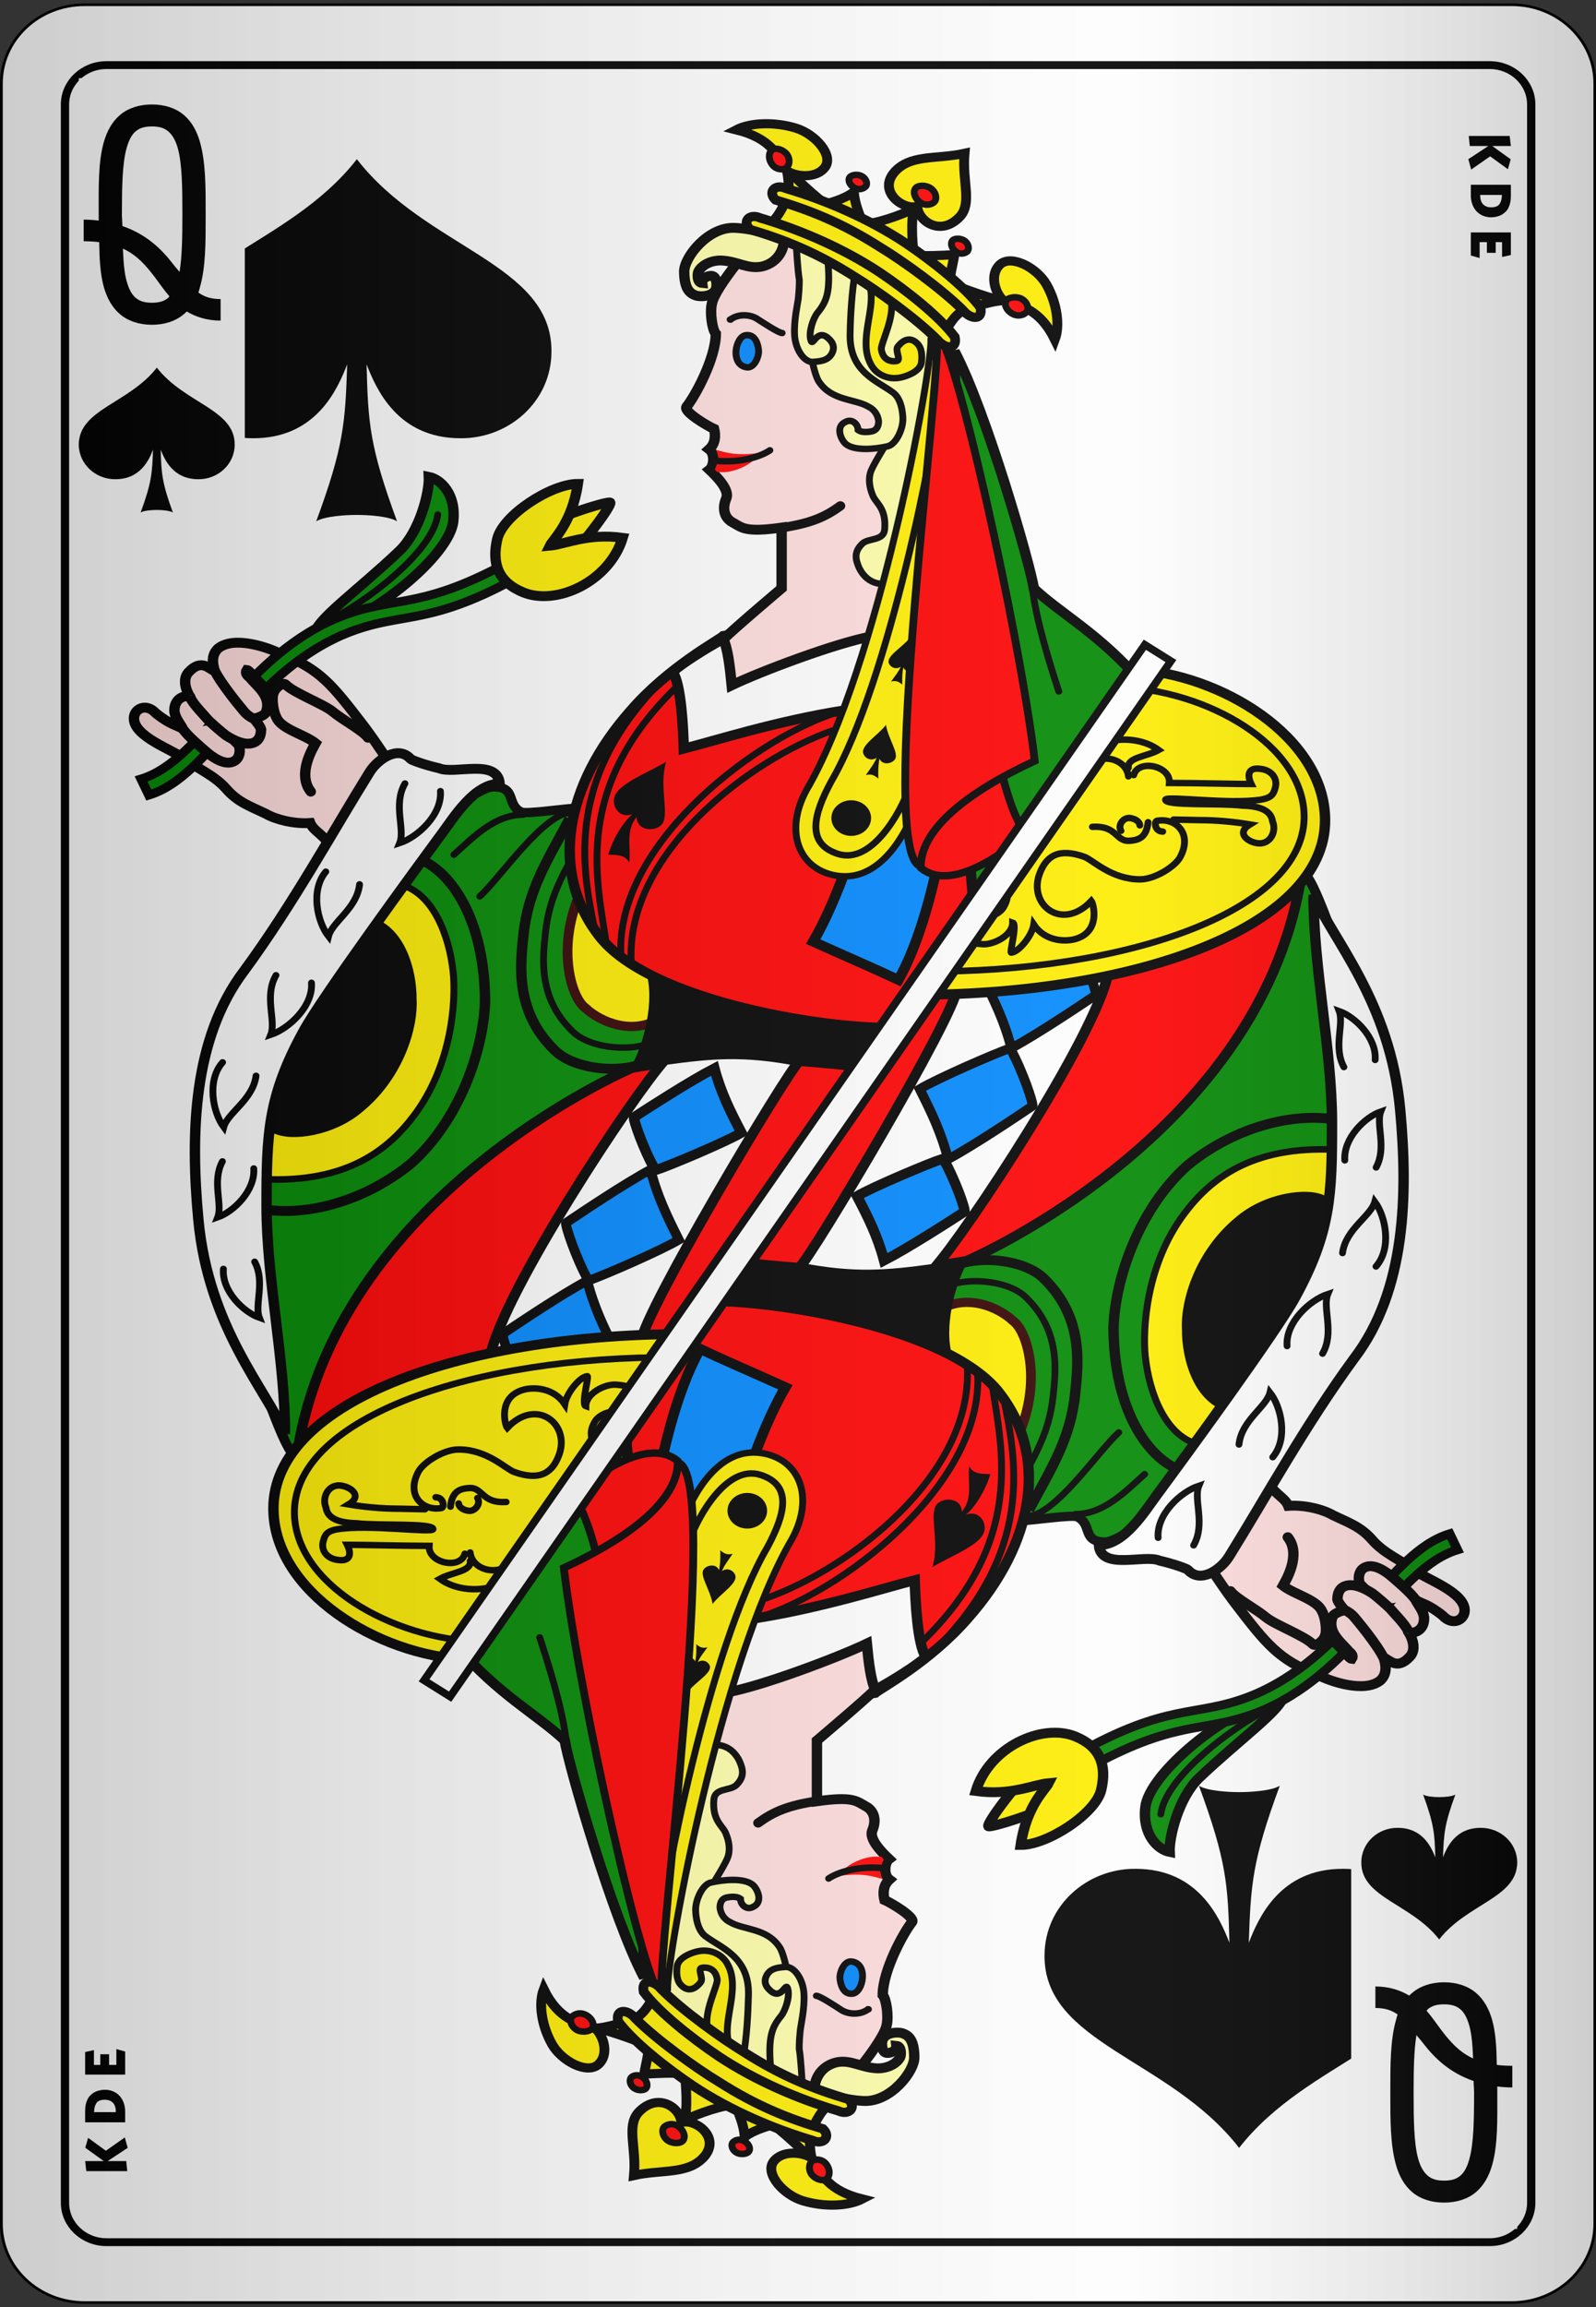 <?xml version="1.0" encoding="UTF-8"?>
<svg xmlns="http://www.w3.org/2000/svg" xmlns:xlink="http://www.w3.org/1999/xlink" width="90px" height="130px" viewBox="0 0 90 130" version="1.1">
<rect x="0" y="0" width="90" height="130" fill="#333333" stroke="none"/>
<defs>
<linearGradient id="linear0" gradientUnits="userSpaceOnUse" x1="0" y1="0" x2="1" y2="0" gradientTransform="matrix(89.844,0,0,129.462,0.078,0.269)">
<stop offset="0" style="stop-color:rgb(0%,0%,0%);stop-opacity:0.2;"/>
<stop offset="0.7" style="stop-color:rgb(93.333%,93.333%,93.333%);stop-opacity:0.1;"/>
<stop offset="1" style="stop-color:rgb(0%,0%,0%);stop-opacity:0.2;"/>
</linearGradient>
</defs>
<g id="surface1">
<path style="fill-rule:nonzero;fill:rgb(100%,100%,100%);fill-opacity:1;stroke-width:0.1;stroke-linecap:butt;stroke-linejoin:miter;stroke:rgb(0%,0%,0%);stroke-opacity:1;stroke-miterlimit:4;" d="M 3.2 0.2 L 54.8 0.2 C 56.458 0.2 57.8 1.543 57.8 3.2 L 57.8 84.8 C 57.8 86.457 56.458 87.8 54.8 87.8 L 3.2 87.8 C 1.542 87.8 0.2 86.457 0.2 84.8 L 0.2 3.2 C 0.2 1.543 1.542 0.2 3.2 0.2 Z M 3.2 0.2 " transform="matrix(1.56,0,0,1.478,-0.234,-0.026)"/>
<path style=" stroke:none;fill-rule:nonzero;fill:rgb(0%,0%,0%);fill-opacity:1;" d="M 8.844 28.734 C 9.109 28.734 9.566 28.766 9.75 28.879 C 9.129 27.191 9.098 26.652 9.062 25.34 C 9.281 25.898 9.762 27.004 11.184 27.004 C 12.273 27.016 13.234 26.176 13.234 25.051 C 13.246 23.062 10.406 22.734 8.844 20.715 C 7.273 22.734 4.445 23.062 4.445 25.051 C 4.445 26.176 5.418 27.016 6.508 27.004 C 7.93 27.004 8.41 25.898 8.629 25.34 C 8.582 26.652 8.551 27.191 7.93 28.879 C 8.113 28.766 8.582 28.734 8.836 28.734 "/>
<path style=" stroke:none;fill-rule:nonzero;fill:rgb(0%,0%,0%);fill-opacity:1;" d="M 81.156 101.266 C 80.891 101.266 80.434 101.234 80.25 101.121 C 80.871 102.809 80.902 103.348 80.938 104.66 C 80.719 104.102 80.238 102.996 78.816 102.996 C 77.727 102.984 76.766 103.82 76.766 104.949 C 76.754 106.938 79.594 107.266 81.156 109.285 C 82.727 107.266 85.555 106.938 85.555 104.949 C 85.555 103.82 84.582 102.984 83.492 102.996 C 82.07 102.996 81.59 104.102 81.371 104.66 C 81.418 103.348 81.449 102.809 82.07 101.121 C 81.887 101.234 81.418 101.266 81.164 101.266 "/>
<path style="fill:none;stroke-width:0.3;stroke-linecap:butt;stroke-linejoin:miter;stroke:rgb(0%,0%,0%);stroke-opacity:1;stroke-miterlimit:4;" d="M 3.999 2.5 L 54.001 2.5 C 54.827 2.5 55.501 3.171 55.501 4.001 L 55.501 83.999 C 55.501 84.829 54.827 85.5 54.001 85.5 L 3.999 85.5 C 3.173 85.5 2.499 84.829 2.499 83.999 L 2.499 4.001 C 2.499 3.171 3.173 2.5 3.999 2.5 Z M 3.999 2.5 " transform="matrix(1.56,0,0,1.478,-0.234,-0.026)"/>
<path style=" stroke:none;fill-rule:nonzero;fill:rgb(0%,0%,0%);fill-opacity:1;" d="M 4.801 121.773 L 4.867 122.34 L 7.176 122.34 L 7.117 121.773 L 6.07 121.773 L 7.199 121.031 L 7.039 120.441 L 5.969 121.191 L 4.969 120.465 L 4.809 121.023 L 5.852 121.773 Z M 4.801 119.59 L 7.059 119.59 L 7.059 118.977 C 7.059 118.812 7.031 118.656 6.98 118.504 C 6.926 118.352 6.855 118.227 6.758 118.117 C 6.664 118.004 6.539 117.918 6.395 117.852 C 6.25 117.789 6.09 117.754 5.918 117.754 C 5.676 117.758 5.473 117.812 5.305 117.906 C 5.137 118.004 5.008 118.137 4.926 118.316 C 4.84 118.496 4.801 118.703 4.801 118.941 Z M 4.801 116.902 L 7.059 116.902 L 7.059 115.602 L 6.562 115.461 L 6.562 116.355 L 6.152 116.355 L 6.152 115.754 L 5.656 115.754 L 5.656 116.355 L 5.297 116.355 L 5.297 115.52 L 4.801 115.629 Z M 5.305 119.016 C 5.309 118.793 5.355 118.625 5.438 118.504 C 5.52 118.383 5.672 118.32 5.898 118.316 L 5.91 118.316 C 6.094 118.316 6.242 118.367 6.355 118.477 C 6.473 118.586 6.531 118.762 6.531 119.016 Z M 5.305 119.016 "/>
<path style=" stroke:none;fill-rule:nonzero;fill:rgb(0%,0%,0%);fill-opacity:1;" d="M 85.199 8.227 L 85.133 7.66 L 82.824 7.66 L 82.883 8.227 L 83.93 8.227 L 82.801 8.969 L 82.961 9.555 L 84.031 8.809 L 85.031 9.535 L 85.191 8.977 L 84.148 8.227 Z M 85.199 10.41 L 82.941 10.41 L 82.941 11.023 C 82.941 11.188 82.969 11.344 83.02 11.496 C 83.074 11.648 83.145 11.773 83.242 11.883 C 83.336 11.996 83.461 12.082 83.605 12.148 C 83.75 12.211 83.91 12.246 84.082 12.246 C 84.324 12.242 84.527 12.188 84.695 12.094 C 84.863 11.996 84.992 11.863 85.074 11.684 C 85.16 11.504 85.199 11.297 85.199 11.059 Z M 85.199 13.098 L 82.941 13.098 L 82.941 14.398 L 83.438 14.539 L 83.438 13.645 L 83.848 13.645 L 83.848 14.246 L 84.344 14.246 L 84.344 13.645 L 84.703 13.645 L 84.703 14.48 L 85.199 14.371 Z M 84.695 10.984 C 84.691 11.207 84.645 11.375 84.562 11.496 C 84.48 11.617 84.328 11.68 84.102 11.684 L 84.09 11.684 C 83.906 11.684 83.758 11.633 83.645 11.523 C 83.527 11.414 83.469 11.238 83.469 10.984 Z M 84.695 10.984 "/>
<path style=" stroke:none;fill-rule:nonzero;fill:rgb(0%,0%,0%);fill-opacity:1;" d="M 20.125 29.016 C 20.781 29.016 21.926 29.09 22.391 29.375 C 20.836 25.16 20.754 23.816 20.672 20.531 C 21.219 21.926 22.418 24.695 25.965 24.695 C 28.695 24.719 31.098 22.625 31.098 19.805 C 31.125 14.84 24.027 14.012 20.125 8.969 C 16.195 14.012 9.125 14.84 9.125 19.805 C 9.125 22.625 11.555 24.719 14.285 24.695 C 17.832 24.695 19.035 21.926 19.578 20.531 C 19.469 23.816 19.387 25.16 17.832 29.375 C 18.297 29.09 19.469 29.016 20.098 29.016 "/>
<path style=" stroke:none;fill-rule:nonzero;fill:rgb(0%,0%,0%);fill-opacity:1;" d="M 69.875 100.984 C 69.219 100.984 68.074 100.91 67.609 100.625 C 69.164 104.84 69.246 106.184 69.328 109.469 C 68.781 108.074 67.582 105.305 64.035 105.305 C 61.305 105.281 58.902 107.375 58.902 110.195 C 58.875 115.16 65.973 115.988 69.875 121.031 C 73.805 115.988 80.875 115.16 80.875 110.195 C 80.875 107.375 78.445 105.281 75.715 105.305 C 72.168 105.305 70.965 108.074 70.422 109.469 C 70.531 106.184 70.613 104.84 72.168 100.625 C 71.703 100.91 70.531 100.984 69.902 100.984 "/>
<path style=" stroke:none;fill-rule:nonzero;fill:rgb(100%,100%,100%);fill-opacity:1;" d="M 4.445 4.406 L 13.805 4.406 L 13.805 31.008 L 4.445 31.008 Z M 4.445 4.406 "/>
<path style=" stroke:none;fill-rule:nonzero;fill:rgb(100%,100%,100%);fill-opacity:1;" d="M 76.195 98.992 L 85.555 98.992 L 85.555 125.594 L 76.195 125.594 Z M 76.195 98.992 "/>
<path style=" stroke:none;fill-rule:nonzero;fill:rgb(0%,0%,0%);fill-opacity:1;" d="M 8.844 28.734 C 9.109 28.734 9.566 28.766 9.75 28.879 C 9.129 27.191 9.098 26.652 9.062 25.34 C 9.281 25.898 9.762 27.004 11.184 27.004 C 12.273 27.016 13.234 26.176 13.234 25.051 C 13.246 23.062 10.406 22.734 8.844 20.715 C 7.273 22.734 4.445 23.062 4.445 25.051 C 4.445 26.176 5.418 27.016 6.508 27.004 C 7.93 27.004 8.41 25.898 8.629 25.34 C 8.582 26.652 8.551 27.191 7.93 28.879 C 8.113 28.766 8.582 28.734 8.836 28.734 "/>
<path style=" stroke:none;fill-rule:nonzero;fill:rgb(0%,0%,0%);fill-opacity:1;" d="M 81.156 101.266 C 80.891 101.266 80.434 101.234 80.25 101.121 C 80.871 102.809 80.902 103.348 80.938 104.66 C 80.719 104.102 80.238 102.996 78.816 102.996 C 77.727 102.984 76.766 103.82 76.766 104.949 C 76.754 106.938 79.594 107.266 81.156 109.285 C 82.727 107.266 85.555 106.938 85.555 104.949 C 85.555 103.82 84.582 102.984 83.492 102.996 C 82.07 102.996 81.59 104.102 81.371 104.66 C 81.418 103.348 81.449 102.809 82.07 101.121 C 81.887 101.234 81.418 101.266 81.164 101.266 "/>
<path style="fill-rule:evenodd;fill:rgb(0%,53.333%,0%);fill-opacity:1;stroke-width:1.25;stroke-linecap:butt;stroke-linejoin:miter;stroke:rgb(0%,0%,0%);stroke-opacity:1;stroke-miterlimit:4;" d="M 74.374 109.276 C 73.184 109.276 67.98 110.12 67.323 109.783 C 65.334 108.742 66.808 106.39 63.771 106.39 C 62.048 106.39 56.977 110.532 55.574 111.685 C 51.32 115.181 35.468 139.457 34.589 149.177 C 33.843 157.378 33.275 177.67 33.355 184.494 C 33.355 184.531 37.351 197.194 38.301 196.538 C 39.278 195.873 40.051 194.495 40.806 193.661 C 47.617 186.172 90.351 141.875 88.965 132.174 C 87.98 125.313 81.958 117.675 78.415 111.741 C 77.651 110.476 75.884 109.361 74.374 109.276 Z M 74.374 109.276 " transform="matrix(0.44,0,0,0.417,-0.234,-0.026)"/>
<path style="fill-rule:evenodd;fill:rgb(100%,93.333%,0%);fill-opacity:1;stroke-width:1.25;stroke-linecap:round;stroke-linejoin:miter;stroke:rgb(20%,0%,0%);stroke-opacity:1;stroke-miterlimit:4;" d="M 75.564 136.27 C 73.868 135.014 72.119 129.081 74.259 122.483 C 75.733 117.684 79.934 114.15 82.181 112.473 C 83.077 111.395 88.903 124.301 86.434 136.598 C 82.385 140.666 77.367 138.107 75.564 136.27 Z M 75.564 136.27 " transform="matrix(0.44,0,0,0.417,-0.234,-0.026)"/>
<path style="fill-rule:evenodd;fill:rgb(0%,53.333%,0%);fill-opacity:1;stroke-width:1.333;stroke-linecap:butt;stroke-linejoin:miter;stroke:rgb(0%,0%,0%);stroke-opacity:1;stroke-miterlimit:4;" d="M 54.73 116.353 C 58.789 118.377 62.652 124.948 62.696 135.399 C 62.474 142.063 59.402 151.445 53.23 157.266 C 46.827 162.796 38.852 164.623 33.444 163.283 C 29.074 159.234 34.882 136.045 38.47 129.625 C 42.111 122.97 52.253 116.409 54.73 116.353 Z M 54.73 116.353 " transform="matrix(0.44,0,0,0.417,-0.234,-0.026)"/>
<path style="fill:none;stroke-width:0.869;stroke-linecap:round;stroke-linejoin:miter;stroke:rgb(0%,0%,0%);stroke-opacity:1;stroke-miterlimit:4;" d="M 75.618 112.557 C 73.158 117.384 70.973 120.711 70.44 126.063 C 70.094 129.494 69.437 134.883 73.913 139.438 C 76.204 141.866 82.163 142.344 84.747 140.526 " transform="matrix(0.44,0,0,0.417,-0.234,-0.026)"/>
<path style=" stroke:none;fill-rule:evenodd;fill:rgb(0%,0%,0%);fill-opacity:1;" d="M 36.508 55.055 C 36.895 56.797 36.156 59.25 35.488 60.258 C 38.016 59.66 46.082 59.75 49.145 60.305 L 51.426 56.758 Z M 36.508 55.055 "/>
<path style="fill-rule:evenodd;fill:rgb(100%,0%,0%);fill-opacity:1;stroke-width:1.333;stroke-linecap:butt;stroke-linejoin:miter;stroke:rgb(0%,0%,0%);stroke-opacity:1;stroke-miterlimit:4;" d="M 93.255 85.985 C 92.775 86.491 86.186 90.174 81.319 96.145 C 72.989 106.108 70.751 117.946 77.563 126.86 C 84.978 136.28 110.599 139.682 116.238 138.792 L 126.619 123.101 C 128.831 114.047 121.824 84.898 120.207 82.892 C 120.207 82.892 95.564 85.497 93.255 85.985 Z M 93.255 85.985 " transform="matrix(0.44,0,0,0.417,-0.234,-0.026)"/>
<path style="fill-rule:evenodd;fill:rgb(100%,100%,100%);fill-opacity:1;stroke-width:1.333;stroke-linecap:butt;stroke-linejoin:miter;stroke:rgb(0%,0%,0%);stroke-opacity:1;stroke-miterlimit:4;" d="M 93.139 86.425 C 90.697 87.897 88.237 89.5 86.736 90.84 C 87.837 92.499 88.095 98.573 88.166 101.225 C 91.923 100.232 100.182 97.448 108.831 96.033 C 108.831 96.033 114.746 85.91 114.462 85.535 C 114.462 85.535 96.123 86.866 93.139 86.425 Z M 93.139 86.425 " transform="matrix(0.44,0,0,0.417,-0.234,-0.026)"/>
<path style="fill-rule:evenodd;fill:rgb(0%,53.333%,0%);fill-opacity:1;stroke-width:1.333;stroke-linecap:butt;stroke-linejoin:miter;stroke:rgb(0%,0%,0%);stroke-opacity:1;stroke-miterlimit:4;" d="M 122.863 47.753 L 122.863 47.528 C 126.93 55.663 132.551 76.321 133.031 79.574 C 136.344 82.892 141.601 85.825 146.725 92.171 L 125.74 124.432 C 123.964 120.008 122.863 47.753 122.863 47.753 Z M 122.863 47.753 " transform="matrix(0.44,0,0,0.417,-0.234,-0.026)"/>
<path style="fill-rule:evenodd;fill:rgb(100%,86.667%,86.667%);fill-opacity:1;stroke-width:1.333;stroke-linecap:butt;stroke-linejoin:miter;stroke:rgb(0%,0%,0%);stroke-opacity:1;stroke-miterlimit:4;" d="M 98.37 31.856 C 97.482 32.119 92.145 38.952 91.78 41.042 C 91.479 42.251 91.816 44.65 92.269 45.156 C 92.269 48.493 89.596 53.639 88.504 55.054 C 88.166 55.729 91.177 57.613 92.047 58.016 C 92.251 58.897 92.242 59.994 91.416 60.772 C 92.216 61.409 92.02 63.087 91.461 63.537 C 92.606 64.68 94.018 66.302 93.619 67.389 C 93.059 68.739 93.317 70.079 94.507 70.707 C 95.652 71.391 96.105 72.038 100.706 71.354 L 100.706 71.551 C 100.706 73.725 100.706 77.39 100.706 79.564 C 100.706 79.564 94.48 85.113 93.228 86.463 C 93.779 87.559 94.081 90.156 94.311 92.658 C 98.041 90.774 107.846 86.875 112.295 86.05 C 113.787 83.407 120.243 45.494 120.145 44.304 C 114.009 35.568 102.908 31.341 98.37 31.856 Z M 98.37 31.856 " transform="matrix(0.44,0,0,0.417,-0.234,-0.026)"/>
<path style="fill-rule:evenodd;fill:rgb(100%,100%,66.667%);fill-opacity:1;stroke-width:1.333;stroke-linecap:butt;stroke-linejoin:miter;stroke:rgb(0%,0%,0%);stroke-opacity:1;stroke-miterlimit:4;" d="M 99.569 31.659 C 97.109 31.172 96.025 30.91 94.676 30.853 C 91.283 30.703 88.202 34.818 88.219 36.777 C 88.246 39.102 88.93 39.673 89.631 39.964 C 90.155 40.217 92.349 40.245 92.375 38.624 C 92.375 38.192 92.322 37.274 91.576 37.339 C 90.955 37.396 90.466 37.827 90.519 38.305 C 89.924 38.249 89.924 37.368 89.987 36.974 C 90.075 36.383 91.114 35.259 92.908 35.259 C 95.084 35.343 96.345 36.487 98.201 36.074 C 100.377 35.521 100.981 33.543 100.981 32.756 " transform="matrix(0.44,0,0,0.417,-0.234,-0.026)"/>
<path style="fill-rule:evenodd;fill:rgb(100%,100%,66.667%);fill-opacity:1;stroke-width:0.875;stroke-linecap:butt;stroke-linejoin:miter;stroke:rgb(0%,0%,0%);stroke-opacity:1;stroke-miterlimit:4;" d="M 108.911 38.633 C 108.911 38.633 108.947 48.465 109.533 49.571 C 109.533 49.571 112.33 51.746 113.44 53.161 C 113.44 53.161 114.684 58.269 114.684 59.103 C 114.684 59.103 112.659 62.431 112.188 63.63 C 111.744 64.765 112.002 66.021 112.348 66.911 C 112.694 68.045 114.151 68.617 113.911 71.607 C 113.778 73.153 111.895 72.76 111.096 73.481 C 109.959 74.606 110.146 75.6 110.625 76.762 C 111.762 79.283 114.089 79.311 115.314 78.477 C 115.314 78.477 121.14 76.003 122.028 65.036 C 122.916 54.098 121.255 44.425 120.785 43.479 C 120.785 43.479 110.652 35.568 110.004 35.352 C 110.004 35.352 108.911 37.255 108.911 38.633 Z M 108.911 38.633 " transform="matrix(0.44,0,0,0.417,-0.234,-0.026)"/>
<path style="fill-rule:evenodd;fill:rgb(100%,100%,66.667%);fill-opacity:1;stroke-width:0.875;stroke-linecap:butt;stroke-linejoin:miter;stroke:rgb(0%,0%,0%);stroke-opacity:1;stroke-miterlimit:4;" d="M 106.149 34.846 C 106.425 35.568 104.471 40.273 104.169 44.397 C 104.036 46.375 104.817 50.546 105.466 51.605 C 107.135 54.286 110.11 53.911 111.877 55.045 C 111.877 55.045 112.943 55.514 113.13 56.919 C 113.13 56.919 113.236 58.063 112.348 58.325 C 112.348 58.325 111.114 58.672 110.501 58.166 C 110.501 57.341 109.702 56.61 108.911 57.069 C 107.579 57.679 108.272 59.431 108.911 60.041 C 109.995 61.015 112.614 60.79 114.373 60.35 C 115.367 60.022 116.22 58.157 116.247 56.76 C 116.247 56.76 116.3 54.201 115.039 53.152 C 112.987 51.511 109.364 50.358 109.48 45.194 C 109.533 42.466 109.702 39.57 110.137 36.758 C 109.364 35.381 107.473 33.909 106.149 34.846 Z M 106.149 34.846 " transform="matrix(0.44,0,0,0.417,-0.234,-0.026)"/>
<path style="fill-rule:evenodd;fill:rgb(100%,100%,66.667%);fill-opacity:1;stroke-width:0.875;stroke-linecap:butt;stroke-linejoin:miter;stroke:rgb(0%,0%,0%);stroke-opacity:1;stroke-miterlimit:4;" d="M 102.579 33.225 C 102.579 33.225 102.784 36.815 102.97 37.855 C 102.97 37.855 103.006 38.661 102.846 40.376 C 102.766 41.117 102.269 43.273 102.366 45.306 C 102.464 47.331 103.636 49.102 104.773 48.962 C 106.105 48.877 106.7 48.606 107.117 47.893 C 107.535 47.097 107.393 46.375 106.567 45.663 C 105.146 44.491 104.684 47.115 104.435 45.981 C 104.142 44.913 104.773 43.038 105.288 42.354 C 106.496 40.779 107.055 39.495 106.567 34.631 C 106.567 34.631 103.077 32.372 102.579 33.225 Z M 102.579 33.225 " transform="matrix(0.44,0,0,0.417,-0.234,-0.026)"/>
<path style="fill-rule:evenodd;fill:rgb(100%,93.333%,0%);fill-opacity:1;stroke-width:1.25;stroke-linecap:round;stroke-linejoin:miter;stroke:rgb(0%,0%,0%);stroke-opacity:1;stroke-miterlimit:4;" d="M 99.151 30.422 C 100.457 29.204 101.15 27.517 101.567 26.223 C 105.83 27.976 111.558 30.038 116.069 33.178 C 119.275 35.465 123.2 38.764 125.092 41.417 C 123.351 42.148 122.703 43.019 121.85 44.557 C 119.373 41.923 114.577 38.267 111.789 36.496 C 107.171 33.393 103.21 31.697 99.151 30.422 Z M 99.151 30.422 " transform="matrix(0.44,0,0,0.417,-0.234,-0.026)"/>
<path style="fill-rule:evenodd;fill:rgb(100%,93.333%,0%);fill-opacity:1;stroke-width:0.888;stroke-linecap:butt;stroke-linejoin:miter;stroke:rgb(0%,0%,0%);stroke-opacity:1;stroke-miterlimit:4;" d="M 52.128 119.68 C 56.018 120.946 58.105 126.363 58.611 131.453 C 58.975 135.071 58.549 143.834 53.611 150.77 C 50.37 155.307 45.104 159.974 34.198 159.393 C 32.573 159.384 34.882 145.718 38.923 132.081 C 47.36 122.117 51.738 120.13 52.128 119.68 Z M 52.128 119.68 " transform="matrix(0.44,0,0,0.417,-0.234,-0.026)"/>
<path style="fill-rule:evenodd;fill:rgb(0%,53.333%,100%);fill-opacity:1;stroke-width:1.333;stroke-linecap:butt;stroke-linejoin:miter;stroke:rgb(0%,0%,0%);stroke-opacity:1;stroke-miterlimit:4;" d="M 122.943 60.228 C 120.989 64.212 113.973 110.692 104.746 127.3 C 109.302 129.466 112.428 130.872 115.678 132.474 C 125.172 114.61 124.816 67.736 124.967 60.856 C 125.127 60.228 124.035 59.6 122.943 60.228 Z M 122.943 60.228 " transform="matrix(0.44,0,0,0.417,-0.234,-0.026)"/>
<path style="fill-rule:evenodd;fill:rgb(100%,0%,0%);fill-opacity:1;stroke-width:1;stroke-linecap:round;stroke-linejoin:miter;stroke:rgb(0%,0%,0%);stroke-opacity:1;stroke-miterlimit:4;" d="M 118.556 117.356 C 122.419 120.674 129.275 115.313 132.036 112.716 C 130.82 111.282 129.488 107.496 128.502 102.556 C 123.413 104.656 117.339 112.473 118.556 117.356 Z M 118.556 117.356 " transform="matrix(0.44,0,0,0.417,-0.234,-0.026)"/>
<path style="fill-rule:evenodd;fill:rgb(100%,93.333%,0%);fill-opacity:1;stroke-width:0.875;stroke-linecap:butt;stroke-linejoin:miter;stroke:rgb(0%,0%,0%);stroke-opacity:1;stroke-miterlimit:4;" d="M 119.843 45.972 C 119.923 50.424 113.094 90.259 103.867 106.868 C 101.016 112.454 102.917 117.515 107.668 118.377 C 113.662 119.455 117.037 111.863 118.183 108.274 C 123.28 89.79 121.717 53.489 121.877 46.6 C 122.037 45.972 120.936 45.353 119.843 45.972 Z M 119.843 45.972 " transform="matrix(0.44,0,0,0.417,-0.234,-0.026)"/>
<path style="fill-rule:evenodd;fill:rgb(100%,93.333%,0%);fill-opacity:1;stroke-width:0.875;stroke-linecap:butt;stroke-linejoin:miter;stroke:rgb(0%,0%,0%);stroke-opacity:1;stroke-miterlimit:4;" d="M 120.66 54.989 C 120.554 58.719 114.577 92.068 107.055 105.677 C 104.711 110.261 103.876 114.085 107.925 115.453 C 112.295 116.925 115.998 109.679 116.993 106.708 C 121.495 91.393 121.788 61.343 122.161 55.579 C 122.294 55.064 121.504 54.501 120.66 54.989 Z M 120.66 54.989 " transform="matrix(0.44,0,0,0.417,-0.234,-0.026)"/>
<path style=" stroke:none;fill-rule:evenodd;fill:rgb(0%,0%,0%);fill-opacity:1;" d="M 49.121 46.098 C 49.121 46.652 48.617 47.102 48 47.102 C 47.383 47.102 46.883 46.652 46.883 46.098 C 46.883 45.543 47.383 45.094 48 45.094 C 48.617 45.094 49.121 45.543 49.121 46.098 Z M 49.121 46.098 "/>
<path style=" stroke:none;fill-rule:evenodd;fill:rgb(0%,0%,0%);fill-opacity:1;" d="M 49.961 40.848 C 49.5 41.445 48.488 42.023 48.691 42.488 C 48.812 42.773 49.164 42.898 49.434 42.695 C 49.297 43.035 49.059 43.328 48.828 43.672 C 49.152 43.598 49.297 43.684 49.531 43.871 C 49.531 43.871 49.492 43.23 49.598 42.75 C 49.762 43.156 50.328 43.031 50.477 42.77 C 50.691 42.434 50.086 41.621 49.961 40.848 Z M 49.961 40.848 "/>
<path style=" stroke:none;fill-rule:evenodd;fill:rgb(0%,0%,0%);fill-opacity:1;" d="M 51.27 35.984 C 50.855 36.496 49.945 36.988 50.129 37.387 C 50.234 37.633 50.551 37.738 50.793 37.566 C 50.672 37.859 50.457 38.105 50.25 38.402 C 50.543 38.336 50.672 38.41 50.883 38.574 C 50.883 38.574 50.848 38.023 50.941 37.609 C 51.09 37.957 51.602 37.852 51.734 37.629 C 51.93 37.34 51.383 36.645 51.27 35.984 Z M 51.27 35.984 "/>
<path style="fill-rule:evenodd;fill:rgb(100%,0%,0%);fill-opacity:1;stroke-width:1;stroke-linecap:round;stroke-linejoin:miter;stroke:rgb(0%,0%,0%);stroke-opacity:1;stroke-miterlimit:4;" d="M 120.589 45.035 C 121.433 49.974 112.783 115.612 118.529 117.122 C 118.6 112.145 124.31 107.196 133.147 102.884 C 131.131 85.094 122.614 45.278 120.589 45.035 Z M 120.589 45.035 " transform="matrix(0.44,0,0,0.417,-0.234,-0.026)"/>
<path style="fill-rule:evenodd;fill:rgb(100%,93.333%,0%);fill-opacity:1;stroke-width:0.875;stroke-linecap:round;stroke-linejoin:miter;stroke:rgb(0%,0%,0%);stroke-opacity:1;stroke-miterlimit:4;" d="M 112.073 39.008 C 112.721 41.932 110.501 46.178 112.144 49.299 C 112.783 50.658 114.364 51.436 115.936 51.08 C 116.7 50.921 118.378 50.302 118.609 49.131 C 118.742 48.128 118.698 47.003 117.987 46.384 C 117.268 45.691 116.424 45.803 115.616 46.872 C 115.154 47.415 116.149 48.803 115.385 48.859 C 115.385 48.859 113.769 49.187 113.485 47.293 C 113.36 46.506 115.35 42.701 114.675 40.461 Z M 112.073 39.008 " transform="matrix(0.44,0,0,0.417,-0.234,-0.026)"/>
<path style="fill-rule:evenodd;fill:rgb(100%,93.333%,0%);fill-opacity:1;stroke-width:1.25;stroke-linecap:round;stroke-linejoin:miter;stroke:rgb(0%,0%,0%);stroke-opacity:1;stroke-miterlimit:4;" d="M 96.656 31.069 C 95.608 30.01 96.576 28.838 97.961 29.513 C 102.926 31.05 108.512 33.543 113.289 36.88 C 116.682 39.289 120.909 42.794 122.898 45.597 C 123.253 47.397 121.628 47.228 120.651 45.963 C 118.032 43.169 112.961 39.298 110.012 37.424 C 105.128 34.134 100.936 32.409 96.656 31.069 Z M 96.656 31.069 " transform="matrix(0.44,0,0,0.417,-0.234,-0.026)"/>
<path style="fill-rule:evenodd;fill:rgb(100%,93.333%,0%);fill-opacity:1;stroke-width:1.25;stroke-linecap:round;stroke-linejoin:miter;stroke:rgb(0%,0%,0%);stroke-opacity:1;stroke-miterlimit:4;" d="M 110.883 30.319 C 112.561 30.46 116.193 29.044 117.641 28.267 C 117.277 30.122 117.472 32.484 117.588 34.087 Z M 110.883 30.319 " transform="matrix(0.44,0,0,0.417,-0.234,-0.026)"/>
<path style="fill-rule:evenodd;fill:rgb(100%,93.333%,0%);fill-opacity:1;stroke-width:1.233;stroke-linecap:round;stroke-linejoin:miter;stroke:rgb(0%,0%,0%);stroke-opacity:1;stroke-miterlimit:4;" d="M 126.055 31.49 C 127.888 31.498 129.981 31.184 131.445 30.962 C 131.36 32.382 131.044 33.851 131.256 35.283 C 130.137 34.455 127.873 32.519 126.055 31.49 Z M 126.055 31.49 " transform="matrix(0.448,0.037,-0.039,0.417,-3.86,-3.424)"/>
<path style="fill-rule:evenodd;fill:rgb(100%,93.333%,0%);fill-opacity:1;stroke-width:1.233;stroke-linecap:round;stroke-linejoin:miter;stroke:rgb(0%,0%,0%);stroke-opacity:1;stroke-miterlimit:4;" d="M 110.423 25.912 C 110.1 24.415 110.161 22.622 109.467 20.98 C 110.638 22.393 113.221 24.478 115.831 26.28 C 114.707 26.004 111.239 26.261 110.423 25.912 Z M 110.423 25.912 " transform="matrix(0.448,0.037,-0.039,0.417,-3.925,-3.429)"/>
<path style="fill-rule:evenodd;fill:rgb(100%,93.333%,0%);fill-opacity:1;stroke-width:1.233;stroke-linecap:round;stroke-linejoin:miter;stroke:rgb(0%,0%,0%);stroke-opacity:1;stroke-miterlimit:4;" d="M 114.158 25.912 C 115.31 25.418 117.041 24.854 118.289 23.669 C 118.589 25.392 119.282 26.632 119.806 27.822 C 117.785 27.072 116.63 26.434 114.158 25.912 Z M 114.158 25.912 " transform="matrix(0.448,0.037,-0.039,0.417,-3.925,-3.429)"/>
<path style="fill-rule:evenodd;fill:rgb(100%,93.333%,0%);fill-opacity:1;stroke-width:1.233;stroke-linecap:round;stroke-linejoin:miter;stroke:rgb(0%,0%,0%);stroke-opacity:1;stroke-miterlimit:4;" d="M 130.074 34.361 C 131.651 35.027 136.237 36.375 138.107 36.604 C 136.985 36.749 134.762 37.665 133.859 38.118 C 132.886 37.371 131.125 35.401 130.074 34.361 Z M 130.074 34.361 " transform="matrix(0.448,0.037,-0.039,0.417,-3.925,-3.429)"/>
<path style="fill-rule:evenodd;fill:rgb(100%,93.333%,0%);fill-opacity:1;stroke-width:1.233;stroke-linecap:round;stroke-linejoin:miter;stroke:rgb(0%,0%,0%);stroke-opacity:1;stroke-miterlimit:4;" d="M 109.694 21.578 C 108.341 19.478 107.223 17.387 102.89 16.634 C 104.529 15.517 107.495 15.107 110.29 15.742 C 112.811 16.326 115.373 18.974 114.397 20.678 C 113.498 22.264 111.033 22.321 109.694 21.578 Z M 109.694 21.578 " transform="matrix(0.448,0.037,-0.039,0.417,-3.925,-3.429)"/>
<path style="fill-rule:evenodd;fill:rgb(100%,93.333%,0%);fill-opacity:1;stroke-width:1.233;stroke-linecap:round;stroke-linejoin:miter;stroke:rgb(0%,0%,0%);stroke-opacity:1;stroke-miterlimit:4;" d="M 109.688 21.573 C 108.344 19.476 107.224 17.382 102.884 16.636 C 104.535 15.52 107.495 15.114 110.288 15.743 C 112.818 16.326 115.37 18.972 114.399 20.681 C 113.501 22.262 111.036 22.319 109.688 21.573 Z M 109.688 21.573 " transform="matrix(-0.116,-0.405,-0.434,0.108,78.639,59.002)"/>
<path style="fill-rule:evenodd;fill:rgb(100%,93.333%,0%);fill-opacity:1;stroke-width:1.233;stroke-linecap:round;stroke-linejoin:miter;stroke:rgb(0%,0%,0%);stroke-opacity:1;stroke-miterlimit:4;" d="M 131.12 17.153 C 127.636 18.32 124.188 17.817 122.456 20.646 C 120.864 23.396 124.252 25.513 125.836 24.766 C 126.047 26.675 129.108 28.737 131.338 25.612 C 132.631 23.637 131.122 20.859 131.12 17.153 Z M 131.12 17.153 " transform="matrix(0.448,0.037,-0.039,0.417,-3.682,-3.363)"/>
<path style="fill-rule:evenodd;fill:rgb(100%,0%,0%);fill-opacity:1;stroke-width:0.875;stroke-linecap:round;stroke-linejoin:miter;stroke:rgb(0%,0%,0%);stroke-opacity:1;stroke-miterlimit:4;" d="M 111.078 23.927 C 110.581 23.561 109.737 23.636 109.453 23.992 C 109.151 24.405 109.435 25.061 109.959 25.389 C 110.616 25.82 111.211 25.576 111.496 25.239 C 111.762 24.855 111.522 24.236 111.078 23.927 Z M 111.078 23.927 " transform="matrix(0.44,0,0,0.417,-0.234,-0.026)"/>
<path style="fill-rule:evenodd;fill:rgb(100%,0%,0%);fill-opacity:1;stroke-width:0.875;stroke-linecap:round;stroke-linejoin:miter;stroke:rgb(0%,0%,0%);stroke-opacity:1;stroke-miterlimit:4;" d="M 120.003 25.67 C 119.461 25.098 118.387 25.014 117.952 25.408 C 117.49 25.858 117.703 26.739 118.289 27.264 C 119.017 27.948 119.817 27.76 120.234 27.404 C 120.66 26.982 120.492 26.148 120.003 25.67 Z M 120.003 25.67 " transform="matrix(0.44,0,0,0.417,-0.234,-0.026)"/>
<path style="fill-rule:evenodd;fill:rgb(100%,0%,0%);fill-opacity:1;stroke-width:0.875;stroke-linecap:round;stroke-linejoin:miter;stroke:rgb(0%,0%,0%);stroke-opacity:1;stroke-miterlimit:4;" d="M 124.284 32.709 C 123.848 32.269 123.005 32.203 122.667 32.503 C 122.303 32.859 122.463 33.553 122.925 33.965 C 123.502 34.499 124.133 34.359 124.461 34.078 C 124.799 33.74 124.665 33.084 124.284 32.709 Z M 124.284 32.709 " transform="matrix(0.44,0,0,0.417,-0.234,-0.026)"/>
<path style="fill-rule:evenodd;fill:rgb(100%,0%,0%);fill-opacity:1;stroke-width:0.875;stroke-linecap:round;stroke-linejoin:miter;stroke:rgb(0%,0%,0%);stroke-opacity:1;stroke-miterlimit:4;" d="M 101.496 21.115 C 101.158 20.412 100.173 19.99 99.631 20.225 C 99.054 20.506 98.974 21.406 99.365 22.09 C 99.835 22.961 100.661 23.046 101.167 22.84 C 101.7 22.568 101.807 21.734 101.496 21.115 Z M 101.496 21.115 " transform="matrix(0.44,0,0,0.417,-0.234,-0.026)"/>
<path style="fill-rule:evenodd;fill:rgb(100%,0%,0%);fill-opacity:1;stroke-width:0.875;stroke-linecap:round;stroke-linejoin:miter;stroke:rgb(0%,0%,0%);stroke-opacity:1;stroke-miterlimit:4;" d="M 131.592 40.526 C 130.962 40.067 129.896 40.17 129.532 40.629 C 129.15 41.145 129.514 41.979 130.18 42.401 C 131.015 42.944 131.77 42.626 132.125 42.204 C 132.463 41.707 132.161 40.92 131.592 40.526 Z M 131.592 40.526 " transform="matrix(0.44,0,0,0.417,-0.234,-0.026)"/>
<path style="fill-rule:evenodd;fill:rgb(100%,93.333%,0%);fill-opacity:1;stroke-width:1.25;stroke-linecap:round;stroke-linejoin:miter;stroke:rgb(0%,0%,0%);stroke-opacity:1;stroke-miterlimit:4;" d="M 99.933 27.086 C 98.894 26.026 99.862 24.855 101.238 25.52 C 106.212 27.067 111.797 29.56 116.566 32.897 C 119.959 35.306 124.186 38.802 126.184 41.614 C 126.53 43.413 124.905 43.244 123.937 41.97 C 121.309 39.186 116.247 35.315 113.289 33.44 C 108.405 30.15 104.222 28.426 99.933 27.086 Z M 99.933 27.086 " transform="matrix(0.44,0,0,0.417,-0.234,-0.026)"/>
<path style="fill:none;stroke-width:1.25;stroke-linecap:round;stroke-linejoin:miter;stroke:rgb(0%,0%,0%);stroke-opacity:1;stroke-miterlimit:4;" d="M 100.67 71.391 C 104.427 70.773 106.256 69.948 108.236 68.42 " transform="matrix(0.44,0,0,0.417,-0.234,-0.026)"/>
<path style="fill-rule:evenodd;fill:rgb(0%,53.333%,100%);fill-opacity:1;stroke-width:0.875;stroke-linecap:round;stroke-linejoin:miter;stroke:rgb(0%,0%,0%);stroke-opacity:1;stroke-miterlimit:4;" d="M 96.159 45.353 C 95.51 45.4 94.951 46.356 94.862 47.462 C 94.773 48.615 95.262 49.637 96.345 49.702 C 97.215 49.749 97.81 48.24 97.757 47.462 C 97.713 46.722 97.384 45.213 96.159 45.353 Z M 96.159 45.353 " transform="matrix(0.44,0,0,0.417,-0.234,-0.026)"/>
<path style="fill:none;stroke-width:0.875;stroke-linecap:round;stroke-linejoin:miter;stroke:rgb(0%,0%,0%);stroke-opacity:1;stroke-miterlimit:4;" d="M 94.098 43.244 C 94.098 43.244 94.152 43.244 94.152 43.244 C 95.102 42.466 96.594 42.523 97.517 43.113 C 98.53 43.807 100.359 45.063 100.777 45.063 " transform="matrix(0.44,0,0,0.417,-0.234,-0.026)"/>
<path style=" stroke:none;fill-rule:evenodd;fill:rgb(100%,0%,0%);fill-opacity:1;" d="M 41.375 25.566 C 41.648 25.59 42.062 25.629 42.824 25.516 C 42.574 26.117 41.426 26.637 40.723 26.605 C 40.387 26.59 40.449 26.629 40.309 26.441 C 40.418 26.23 40.633 25.691 40.375 25.348 C 40.625 25.406 40.867 25.504 41.375 25.566 Z M 41.375 25.566 "/>
<path style="fill:none;stroke-width:0.875;stroke-linecap:round;stroke-linejoin:miter;stroke:rgb(0%,0%,0%);stroke-opacity:1;stroke-miterlimit:4;" d="M 92.031 62.389 C 95.476 62.736 98.025 61.705 99.02 60.974 " transform="matrix(0.44,0,0,0.417,-0.153,-0.052)"/>
<path style="fill:none;stroke-width:0.875;stroke-linecap:round;stroke-linejoin:miter;stroke:rgb(0%,0%,0%);stroke-opacity:1;stroke-miterlimit:4;" d="M 132.809 79.246 C 133.253 83.773 135.233 90.287 136.228 93.492 " transform="matrix(0.44,0,0,0.417,-0.234,-0.026)"/>
<path style="fill:none;stroke-width:0.875;stroke-linecap:round;stroke-linejoin:miter;stroke:rgb(0%,0%,0%);stroke-opacity:1;stroke-miterlimit:4;" d="M 107.064 96.586 C 96.345 100.569 79.445 114.544 80.102 129.072 " transform="matrix(0.44,0,0,0.417,-0.234,-0.026)"/>
<path style="fill:none;stroke-width:0.875;stroke-linecap:round;stroke-linejoin:miter;stroke:rgb(0%,0%,0%);stroke-opacity:1;stroke-miterlimit:4;" d="M 107.206 98.788 C 96.496 102.762 80.768 115.425 81.426 129.953 " transform="matrix(0.44,0,0,0.417,-0.234,-0.026)"/>
<path style=" stroke:none;fill-rule:evenodd;fill:rgb(0%,0%,0%);fill-opacity:1;" d="M 37.566 42.926 C 36.254 43.695 34.562 44.266 34.617 45.164 C 34.641 45.715 35.125 46.098 35.668 45.871 C 35.117 46.355 34.566 47.254 34.297 48.16 C 34.855 48.18 35.23 48.164 35.488 48.602 C 35.586 47.68 35.262 46.828 35.898 46.043 C 35.93 46.824 36.898 46.875 37.281 46.496 C 37.816 46.012 37.125 44.32 37.566 42.926 Z M 37.566 42.926 "/>
<path style="fill:none;stroke-width:0.875;stroke-linecap:round;stroke-linejoin:miter;stroke:rgb(0%,0%,0%);stroke-opacity:1;stroke-miterlimit:4;" d="M 87.393 92.724 C 73.913 106.418 77.012 118.856 78.229 127.525 " transform="matrix(0.44,0,0,0.417,-0.234,-0.026)"/>
<path style="fill:none;stroke-width:0.875;stroke-linecap:round;stroke-linejoin:miter;stroke:rgb(0%,0%,0%);stroke-opacity:1;stroke-miterlimit:4;" d="M 86.177 91.177 C 72.705 104.871 75.129 117.412 76.79 125.866 " transform="matrix(0.44,0,0,0.417,-0.234,-0.026)"/>
<path style="fill-rule:evenodd;fill:rgb(100%,0%,0%);fill-opacity:1;stroke-width:1.333;stroke-linecap:butt;stroke-linejoin:miter;stroke:rgb(0%,0%,0%);stroke-opacity:1;stroke-miterlimit:4;" d="M 112.819 144.415 C 112.819 144.415 112.499 144.415 112.499 144.415 L 112.819 144.415 C 102.437 143.309 93.432 142.157 81.532 144.369 C 81.532 144.369 41.534 162.28 38.275 199.519 C 37.324 210.26 57.626 219.174 66.968 214.412 Z M 112.819 144.415 " transform="matrix(0.44,0,0,0.417,-0.234,-0.026)"/>
<path style="fill-rule:evenodd;fill:rgb(100%,100%,100%);fill-opacity:1;stroke-width:1.333;stroke-linecap:butt;stroke-linejoin:miter;stroke:rgb(0%,0%,0%);stroke-opacity:1;stroke-miterlimit:4;" d="M 102.952 143.478 C 101.238 145.212 83.095 177.361 82.722 181.241 C 74.534 180.82 71.684 181.579 63.398 183.172 C 65.076 174.559 81.612 148.127 85.742 143.3 C 91.621 142.456 95.812 142.007 102.952 143.478 Z M 102.952 143.478 " transform="matrix(0.44,0,0,0.417,-0.234,-0.026)"/>
<path style="fill-rule:evenodd;fill:rgb(0%,53.333%,100%);fill-opacity:1;stroke-width:1.25;stroke-linecap:round;stroke-linejoin:miter;stroke:rgb(0%,0%,0%);stroke-opacity:1;stroke-miterlimit:4;" d="M 75.786 173.115 C 72.483 174.98 67.092 178.795 64.979 180.295 C 64.748 180.454 66.284 185.216 67.838 188.102 C 69.65 187.474 77.287 183.96 79.428 182.591 C 77.927 179.47 76.657 176.714 75.786 173.115 Z M 75.786 173.115 " transform="matrix(0.44,0,0,0.417,-0.234,-0.026)"/>
<path style="fill-rule:evenodd;fill:rgb(100%,93.333%,0%);fill-opacity:1;stroke-width:1.333;stroke-linecap:butt;stroke-linejoin:miter;stroke:rgb(0%,0%,0%);stroke-opacity:1;stroke-miterlimit:4;" d="M 89.276 180.342 C 60.494 180.117 35.486 189.265 35.575 203.98 C 35.646 215.171 48.985 223.748 60.307 224.31 " transform="matrix(0.44,0,0,0.417,-0.234,-0.026)"/>
<path style="fill-rule:evenodd;fill:rgb(100%,93.333%,0%);fill-opacity:1;stroke-width:0.883;stroke-linecap:round;stroke-linejoin:miter;stroke:rgb(0%,0%,0%);stroke-opacity:1;stroke-miterlimit:4;" d="M 87.145 183.482 C 61.169 183.294 38.461 191.57 38.266 204.224 C 38.115 214.047 50.823 221.573 62.093 221.901 " transform="matrix(0.44,0,0,0.417,-0.234,-0.026)"/>
<path style="fill:none;stroke-width:0.875;stroke-linecap:round;stroke-linejoin:miter;stroke:rgb(0%,0%,0%);stroke-opacity:1;stroke-miterlimit:4;" d="M 59.42 202.392 C 59.642 200.161 60.779 199.946 61.942 199.871 C 63.576 199.871 63.487 201.98 66.56 201.764 " transform="matrix(0.44,0,0,0.417,-0.742,0.499)"/>
<path style="fill:none;stroke-width:0.875;stroke-linecap:round;stroke-linejoin:miter;stroke:rgb(0%,0%,0%);stroke-opacity:1;stroke-miterlimit:4;" d="M 82.136 190.254 C 80.804 188.914 78.62 189.72 77.945 190.873 C 76.559 193.366 78.487 194.088 78.735 196.525 " transform="matrix(0.44,0,0,0.417,-0.742,0.499)"/>
<path style="fill:none;stroke-width:0.875;stroke-linecap:round;stroke-linejoin:miter;stroke:rgb(0%,0%,0%);stroke-opacity:1;stroke-miterlimit:4;" d="M 83.593 187.93 C 82.874 186.168 82.119 186.037 80.556 185.905 C 79.153 185.849 76.773 187.114 76.773 188.83 C 76.107 188.605 77.297 184.49 76.915 184.781 C 76.027 184.846 74.295 187.021 74.073 188.558 C 72.661 186.336 70.183 186.224 68.869 186.571 C 65.396 187.508 66.427 191.407 66.693 191.754 C 70.405 187.602 74.721 191.154 73.371 195.288 C 72.492 197.921 70.823 198.924 67.59 197.715 C 66.533 197.331 64.153 194.669 60.459 194.669 C 58.532 194.669 55.912 196.422 55.29 197.706 C 53.701 200.902 55.885 202.973 58.159 202.598 C 58.683 202.673 58.638 201.127 57.528 201.127 " transform="matrix(0.44,0,0,0.417,-0.742,0.499)"/>
<path style="fill:none;stroke-width:0.875;stroke-linecap:round;stroke-linejoin:miter;stroke:rgb(0%,0%,0%);stroke-opacity:1;stroke-miterlimit:4;" d="M 56.152 202.748 L 52.813 202.673 C 50.663 202.673 48.381 202.448 46.374 202.092 C 48.23 200.902 46.578 199.674 45.308 199.543 C 43.79 199.374 42.902 201.099 43.461 202.523 C 43.683 204.154 45.415 204.585 47.378 204.642 C 50.202 205.007 57.315 204.557 57.191 205.448 C 56.96 205.973 48.967 204.764 44.935 205.448 C 43.444 205.71 43.301 206.329 43.097 207.154 C 42.822 208.353 43.621 209.459 45.042 209.6 C 46.498 209.825 46.809 208.878 46.188 207.547 C 47.822 207.547 53.683 207.697 56.693 207.697 C 56.516 210.04 60.716 210.95 61.258 208.756 " transform="matrix(0.44,0,0,0.417,-0.742,0.499)"/>
<path style="fill:none;stroke-width:0.875;stroke-linecap:round;stroke-linejoin:miter;stroke:rgb(0%,0%,0%);stroke-opacity:1;stroke-miterlimit:4;" d="M 60.468 201.97 C 60.468 202.092 60.574 202.767 61.764 202.964 C 62.635 203.03 63.327 201.961 62.883 201.23 " transform="matrix(0.44,0,0,0.417,-0.742,0.499)"/>
<path style="fill:none;stroke-width:0.875;stroke-linecap:round;stroke-linejoin:miter;stroke:rgb(0%,0%,0%);stroke-opacity:1;stroke-miterlimit:4;" d="M 61.942 208.588 C 61.942 208.588 61.942 208.691 61.942 208.691 L 61.942 208.588 C 62.155 210.856 65.379 211.99 67.403 209.844 " transform="matrix(0.44,0,0,0.417,-0.742,0.499)"/>
<path style="fill:none;stroke-width:0.875;stroke-linecap:round;stroke-linejoin:miter;stroke:rgb(0%,0%,0%);stroke-opacity:1;stroke-miterlimit:4;" d="M 61.942 209.741 C 62.146 211.165 59.589 211.25 58.061 212.149 C 61.311 214.671 67.164 213.574 67.403 210.575 " transform="matrix(0.44,0,0,0.417,-0.742,0.499)"/>
<path style="fill-rule:evenodd;fill:rgb(0%,0%,0%);fill-opacity:1;stroke-width:0.626;stroke-linecap:round;stroke-linejoin:miter;stroke:rgb(0%,0%,0%);stroke-opacity:1;stroke-miterlimit:4;" d="M 53.611 135.089 C 53.825 138.782 52.031 145.428 46.915 149.936 C 43.23 153.338 37.724 154.051 35.655 152.86 C 34.571 152.86 38.825 134.714 47.679 124.217 C 52.049 125.192 53.647 131.097 53.611 135.089 Z M 53.611 135.089 " transform="matrix(0.44,0,0,0.417,-0.234,-0.026)"/>
<path style="fill-rule:evenodd;fill:rgb(100%,93.333%,0%);fill-opacity:1;stroke-width:1.333;stroke-linecap:butt;stroke-linejoin:miter;stroke:rgb(0%,0%,0%);stroke-opacity:1;stroke-miterlimit:4;" d="M 73.128 57.894 C 72.754 57.697 65.152 61.661 63.41 63.754 C 61.123 66.428 59.998 68.944 60.899 69.853 C 61.638 70.589 66.47 68.977 68.402 66.892 C 70.125 65.021 73.434 58.291 73.128 57.894 Z M 73.128 57.894 " transform="matrix(0.434,0.066,-0.07,0.411,6.722,-0.302)"/>
<path style="fill-rule:evenodd;fill:rgb(100%,86.667%,86.667%);fill-opacity:1;stroke-width:1.333;stroke-linecap:butt;stroke-linejoin:miter;stroke:rgb(0%,0%,0%);stroke-opacity:1;stroke-miterlimit:4;" d="M 51.365 105.143 C 51.267 104.178 47.848 99.097 47.058 98.029 C 43.141 92.649 41.534 90.465 36.658 88.497 C 34.9 87.522 30.504 85.947 28.479 87.691 C 27.44 88.712 27.911 90.174 28.053 90.746 C 27.387 90.531 26.375 88.984 24.705 90.896 C 23.906 91.777 24.323 93.268 24.847 94.158 C 23.781 93.999 22.884 94.73 22.884 96.061 C 22.884 96.998 23.781 98.085 23.986 98.563 C 23.266 98.076 22.352 98.01 20.504 96.436 C 19.261 95.001 17.698 95.826 17.698 97.148 C 17.707 99.604 22.565 101.338 24.119 102.556 C 25.948 103.999 28.017 104.834 29.545 106.68 C 31.064 108.508 32.6 109.005 34.616 110.036 C 35.85 110.795 38.195 111.432 40.291 111.273 C 40.619 112.135 41.347 112.454 42.431 113.691 C 43.088 114.431 45.024 116.344 45.885 116.362 C 46.498 116.381 50.477 106.352 51.365 105.143 Z M 51.365 105.143 " transform="matrix(0.44,0,0,0.417,-0.234,-0.026)"/>
<path style="fill-rule:evenodd;fill:rgb(0%,53.333%,0%);fill-opacity:1;stroke-width:1.333;stroke-linecap:butt;stroke-linejoin:miter;stroke:rgb(0%,0%,0%);stroke-opacity:1;stroke-miterlimit:4;" d="M 42.645 62.23 C 43.064 64.223 42.685 69.704 40.508 72.73 C 36.097 78.868 31.197 83.87 31.635 85.584 C 38.677 82.337 46.928 72.326 46.691 67.713 C 46.49 63.938 44.158 62.3 42.645 62.23 Z M 42.645 62.23 " transform="matrix(0.434,0.066,-0.07,0.411,10.033,-1.522)"/>
<path style="fill-rule:evenodd;fill:rgb(0%,53.333%,0%);fill-opacity:1;stroke-width:1.204;stroke-linecap:round;stroke-linejoin:miter;stroke:rgb(0%,0%,0%);stroke-opacity:1;stroke-miterlimit:4;" d="M 61.653 70.852 C 52.006 78.381 48.579 76.701 41.901 81.152 C 30.822 88.731 28.432 102.585 21.007 106.369 C 21.007 106.369 21.007 106.369 19.681 104.379 C 27.105 100.596 29.495 86.742 40.583 79.161 C 47.252 74.711 50.679 76.392 60.327 68.863 Z M 61.653 70.852 " transform="matrix(0.434,0.066,-0.07,0.411,6.722,-0.302)"/>
<path style="fill-rule:evenodd;fill:rgb(100%,93.333%,0%);fill-opacity:1;stroke-width:1.333;stroke-linecap:butt;stroke-linejoin:miter;stroke:rgb(0%,0%,0%);stroke-opacity:1;stroke-miterlimit:4;" d="M 68.632 56.052 C 65.263 56.584 59.806 61.751 59.618 65.065 C 59.434 68.455 60.646 70.795 64.05 71.663 C 68.58 72.816 74.726 68.468 75.471 62.349 C 70.904 62.418 68.342 64.386 66.434 64.882 C 66.678 63.998 68.752 61.397 68.632 56.052 Z M 68.632 56.052 " transform="matrix(0.434,0.066,-0.07,0.411,6.722,-0.302)"/>
<path style="fill:none;stroke-width:0.875;stroke-linecap:round;stroke-linejoin:miter;stroke:rgb(0%,0%,0%);stroke-opacity:1;stroke-miterlimit:4;" d="M 44.577 67.093 C 44.769 71.875 38.254 79.196 34.261 82.505 " transform="matrix(0.434,0.066,-0.07,0.411,10.033,-1.522)"/>
<path style="fill:none;stroke-width:1.333;stroke-linecap:round;stroke-linejoin:miter;stroke:rgb(0%,0%,0%);stroke-opacity:1;stroke-miterlimit:4;" d="M 47.697 99.754 C 47.004 98.76 44.527 97.41 43.132 96.192 C 41.996 95.208 38.159 93.68 37.156 92.574 C 36.827 92.199 35.824 92.968 35.584 93.68 C 35.3 94.477 35.566 96.304 35.966 97.026 C 36.578 98.591 39.571 99.313 40.974 100.494 C 40.681 101.066 38.559 104.637 40.362 107.036 " transform="matrix(0.44,0,0,0.417,-0.234,-0.026)"/>
<path style="fill-rule:evenodd;fill:rgb(100%,86.667%,86.667%);fill-opacity:1;stroke-width:1.333;stroke-linecap:butt;stroke-linejoin:miter;stroke:rgb(0%,0%,0%);stroke-opacity:1;stroke-miterlimit:4;" d="M 24.012 98.601 C 24.456 99.397 26.277 101.019 26.934 101.619 C 27.76 102.387 29.483 103.7 30.673 102.837 C 31.241 102.415 31.374 101.563 31.152 100.766 C 30.264 99.866 29.19 98.619 28.346 97.888 " transform="matrix(0.44,0,0,0.417,-0.234,-0.026)"/>
<path style="fill-rule:evenodd;fill:rgb(100%,86.667%,86.667%);fill-opacity:1;stroke-width:1.333;stroke-linecap:butt;stroke-linejoin:miter;stroke:rgb(0%,0%,0%);stroke-opacity:1;stroke-miterlimit:4;" d="M 24.874 94.036 C 24.874 94.795 26.552 96.52 27.103 97.223 C 27.431 97.645 29.074 99.116 29.501 99.444 C 30.628 100.203 31.827 100.738 32.822 100.494 C 33.577 100.307 33.95 99.669 33.985 98.769 C 34.207 98.198 31.401 95.236 30.557 94.542 " transform="matrix(0.44,0,0,0.417,-0.234,-0.026)"/>
<path style="fill-rule:evenodd;fill:rgb(100%,86.667%,86.667%);fill-opacity:1;stroke-width:1.333;stroke-linecap:round;stroke-linejoin:miter;stroke:rgb(0%,0%,0%);stroke-opacity:1;stroke-miterlimit:4;" d="M 35.584 93.689 C 34.358 93.38 32.6 90.615 32.165 90.587 C 31.898 90.999 32.236 91.374 32.476 91.543 C 33.479 92.836 35.424 94.214 34.589 96.37 C 34.438 96.735 33.177 97.288 32.875 97.101 C 32.04 96.586 31.934 96.351 31.357 95.62 C 31.028 95.208 27.938 91.234 27.804 89.931 " transform="matrix(0.44,0,0,0.417,-0.234,-0.026)"/>
<path style="fill-rule:evenodd;fill:rgb(100%,100%,100%);fill-opacity:1;stroke-width:1.333;stroke-linecap:butt;stroke-linejoin:miter;stroke:rgb(0%,0%,0%);stroke-opacity:1;stroke-miterlimit:4;" d="M 64.57 105.968 C 64.295 102.49 58.718 104.768 56.791 103.868 C 55.112 103.475 53.301 102.79 53.159 102.622 C 51.542 100.7 48.896 102.715 47.919 104.374 C 43.186 112.398 38.106 122.202 31.854 131.2 C 25.211 140.394 24.945 153.366 25.948 164.801 C 27.227 179.526 34.74 187.934 37.058 193.829 C 37.085 183.969 34.705 172.975 34.696 163.114 C 34.687 153.31 34.847 148.211 39.429 139.401 C 41.907 134.639 53.958 117.281 57.075 112.829 C 58.753 110.439 61.32 105.977 64.57 105.968 Z M 64.57 105.968 " transform="matrix(0.44,0,0,0.417,-0.234,-0.026)"/>
<path style="fill:none;stroke-width:1.333;stroke-linecap:butt;stroke-linejoin:miter;stroke:rgb(0%,0%,0%);stroke-opacity:1;stroke-miterlimit:4;" d="M 73.522 110.72 C 70.716 116.325 68.229 120.196 67.616 126.41 C 67.226 130.394 66.471 136.655 71.577 141.941 C 74.188 144.762 80.982 145.315 83.93 143.206 " transform="matrix(0.44,0,0,0.417,-0.234,-0.026)"/>
<path style="fill:none;stroke-width:0.875;stroke-linecap:round;stroke-linejoin:miter;stroke:rgb(0%,0%,0%);stroke-opacity:1;stroke-miterlimit:4;" d="M 67.581 110.148 C 64.028 110.148 61.373 112.988 58.7 115.556 " transform="matrix(0.44,0,0,0.417,-0.234,-0.026)"/>
<path style="fill:none;stroke-width:0.875;stroke-linecap:round;stroke-linejoin:miter;stroke:rgb(0%,0%,0%);stroke-opacity:1;stroke-miterlimit:4;" d="M 73.797 109.858 C 70.236 109.858 64.695 118.621 62.021 121.189 " transform="matrix(0.44,0,0,0.417,-0.234,-0.026)"/>
<path style="fill:none;stroke-width:0.875;stroke-linecap:round;stroke-linejoin:miter;stroke:rgb(0%,0%,0%);stroke-opacity:1;stroke-miterlimit:4;" d="M 52.43 105.94 C 50.858 108.817 52.484 112.126 51.755 113.982 C 54.038 113.194 57.208 110.157 56.977 106.971 " transform="matrix(0.44,0,0,0.417,-0.234,-0.026)"/>
<path style="fill:none;stroke-width:0.875;stroke-linecap:round;stroke-linejoin:miter;stroke:rgb(0%,0%,0%);stroke-opacity:1;stroke-miterlimit:4;" d="M 46.614 119.568 C 46.285 122.83 43.088 124.639 42.635 126.588 C 41.196 124.648 40.291 120.355 42.289 117.853 " transform="matrix(0.44,0,0,0.417,-0.234,-0.026)"/>
<path style="fill:none;stroke-width:0.875;stroke-linecap:round;stroke-linejoin:miter;stroke:rgb(0%,0%,0%);stroke-opacity:1;stroke-miterlimit:4;" d="M 35.904 131.846 C 34.332 134.714 35.957 138.023 35.229 139.888 C 37.511 139.092 40.681 136.055 40.45 132.868 " transform="matrix(0.44,0,0,0.417,-0.234,-0.026)"/>
<path style="fill-rule:evenodd;fill:rgb(0%,53.333%,100%);fill-opacity:1;stroke-width:1.333;stroke-linecap:butt;stroke-linejoin:miter;stroke:rgb(0%,0%,0%);stroke-opacity:1;stroke-miterlimit:4;" d="M 92.091 144.425 C 88.956 146.14 83.823 149.636 81.808 151.014 C 81.594 151.164 83.051 155.532 84.525 158.194 C 86.257 157.612 93.53 154.379 95.555 153.123 C 94.134 150.255 92.926 147.733 92.091 144.425 Z M 92.091 144.425 " transform="matrix(0.44,0,0,0.417,-0.234,-0.026)"/>
<path style="fill:none;stroke-width:0.875;stroke-linecap:round;stroke-linejoin:miter;stroke:rgb(0%,0%,0%);stroke-opacity:1;stroke-miterlimit:4;" d="M 33.346 145.437 C 32.946 148.68 29.705 150.423 29.207 152.364 C 27.813 150.386 27.005 146.074 29.057 143.619 " transform="matrix(0.44,0,0,0.417,-0.234,-0.026)"/>
<path style="fill:none;stroke-width:0.875;stroke-linecap:round;stroke-linejoin:miter;stroke:rgb(0%,0%,0%);stroke-opacity:1;stroke-miterlimit:4;" d="M 29.039 157.003 C 27.653 159.703 29.083 162.805 28.435 164.548 C 30.46 163.808 33.257 160.959 33.053 157.959 " transform="matrix(0.44,0,0,0.417,-0.234,-0.026)"/>
<path style="fill:none;stroke-width:0.875;stroke-linecap:round;stroke-linejoin:miter;stroke:rgb(0%,0%,0%);stroke-opacity:1;stroke-miterlimit:4;" d="M 33.168 170.566 C 34.554 173.265 33.124 176.368 33.772 178.12 C 31.747 177.37 28.95 174.53 29.163 171.531 " transform="matrix(0.44,0,0,0.417,-0.234,-0.026)"/>
<path style="fill-rule:evenodd;fill:rgb(0%,53.333%,100%);fill-opacity:1;stroke-width:1.25;stroke-linecap:round;stroke-linejoin:miter;stroke:rgb(0%,0%,0%);stroke-opacity:1;stroke-miterlimit:4;" d="M 83.894 158.109 C 80.6 159.984 75.209 163.789 73.087 165.298 C 72.865 165.458 74.392 170.21 75.946 173.106 C 77.767 172.478 85.404 168.954 87.536 167.595 C 86.044 164.464 84.774 161.718 83.894 158.109 Z M 83.894 158.109 " transform="matrix(0.44,0,0,0.417,-0.234,-0.026)"/>
<path style="fill-rule:evenodd;fill:rgb(0%,53.333%,0%);fill-opacity:1;stroke-width:1.25;stroke-linecap:butt;stroke-linejoin:miter;stroke:rgb(0%,0%,0%);stroke-opacity:1;stroke-miterlimit:4;" d="M 74.372 109.277 C 73.191 109.277 67.987 110.12 67.33 109.783 C 65.332 108.742 66.806 106.39 63.769 106.39 C 62.046 106.39 56.975 110.533 55.572 111.685 C 51.318 115.181 35.466 139.457 34.587 149.177 C 33.841 157.378 33.272 177.671 33.352 184.494 C 33.352 184.531 37.349 197.194 38.299 196.538 C 39.276 195.873 40.048 194.495 40.803 193.661 C 47.615 186.172 90.348 141.875 88.963 132.175 C 87.986 125.314 81.956 117.675 78.413 111.742 C 77.658 110.476 75.891 109.361 74.372 109.277 Z M 74.372 109.277 " transform="matrix(-0.44,0,-0,-0.417,90.377,131.253)"/>
<path style="fill-rule:evenodd;fill:rgb(100%,93.333%,0%);fill-opacity:1;stroke-width:1.25;stroke-linecap:round;stroke-linejoin:miter;stroke:rgb(20%,0%,0%);stroke-opacity:1;stroke-miterlimit:4;" d="M 75.571 136.27 C 73.866 135.014 72.125 129.081 74.266 122.483 C 75.731 117.684 79.931 114.15 82.178 112.473 C 83.075 111.395 88.901 124.301 86.432 136.599 C 82.382 140.666 77.374 138.108 75.571 136.27 Z M 75.571 136.27 " transform="matrix(-0.44,0,-0,-0.417,90.377,131.253)"/>
<path style="fill-rule:evenodd;fill:rgb(0%,53.333%,0%);fill-opacity:1;stroke-width:1.333;stroke-linecap:butt;stroke-linejoin:miter;stroke:rgb(0%,0%,0%);stroke-opacity:1;stroke-miterlimit:4;" d="M 54.728 116.353 C 58.787 118.378 62.659 124.948 62.694 135.389 C 62.472 142.063 59.399 151.445 53.227 157.266 C 46.824 162.796 38.85 164.623 33.441 163.283 C 29.072 159.234 34.88 136.046 38.477 129.625 C 42.109 122.97 52.259 116.409 54.728 116.353 Z M 54.728 116.353 " transform="matrix(-0.44,0,-0,-0.417,90.377,131.253)"/>
<path style="fill:none;stroke-width:0.869;stroke-linecap:round;stroke-linejoin:miter;stroke:rgb(0%,0%,0%);stroke-opacity:1;stroke-miterlimit:4;" d="M 75.624 112.557 C 73.164 117.384 70.98 120.711 70.438 126.063 C 70.101 129.494 69.434 134.883 73.91 139.439 C 76.201 141.866 82.16 142.344 84.745 140.526 " transform="matrix(-0.44,0,-0,-0.417,90.377,131.253)"/>
<path style=" stroke:none;fill-rule:evenodd;fill:rgb(0%,0%,0%);fill-opacity:1;" d="M 53.637 76.172 C 53.246 74.43 53.988 71.977 54.656 70.969 C 52.129 71.566 44.062 71.477 41 70.922 L 38.715 74.469 Z M 53.637 76.172 "/>
<path style="fill-rule:evenodd;fill:rgb(100%,0%,0%);fill-opacity:1;stroke-width:1.333;stroke-linecap:butt;stroke-linejoin:miter;stroke:rgb(0%,0%,0%);stroke-opacity:1;stroke-miterlimit:4;" d="M 93.252 85.985 C 92.773 86.491 86.183 90.175 81.317 96.145 C 72.987 106.108 70.749 117.946 77.56 126.86 C 84.984 136.28 110.596 139.682 116.235 138.792 L 126.617 123.102 C 128.828 114.047 121.821 84.898 120.214 82.882 C 120.214 82.882 95.57 85.498 93.252 85.985 Z M 93.252 85.985 " transform="matrix(-0.44,0,-0,-0.417,90.377,131.253)"/>
<path style="fill-rule:evenodd;fill:rgb(100%,100%,100%);fill-opacity:1;stroke-width:1.333;stroke-linecap:butt;stroke-linejoin:miter;stroke:rgb(0%,0%,0%);stroke-opacity:1;stroke-miterlimit:4;" d="M 93.146 86.425 C 90.704 87.897 88.235 89.5 86.734 90.84 C 87.835 92.499 88.093 98.573 88.173 101.225 C 91.929 100.232 100.179 97.448 108.829 96.033 C 108.829 96.033 114.743 85.91 114.468 85.535 C 114.468 85.535 96.121 86.866 93.146 86.425 Z M 93.146 86.425 " transform="matrix(-0.44,0,-0,-0.417,90.377,131.253)"/>
<path style="fill-rule:evenodd;fill:rgb(0%,53.333%,0%);fill-opacity:1;stroke-width:1.333;stroke-linecap:butt;stroke-linejoin:miter;stroke:rgb(0%,0%,0%);stroke-opacity:1;stroke-miterlimit:4;" d="M 122.86 47.753 L 122.86 47.528 C 126.928 55.664 132.549 76.321 133.029 79.574 C 136.341 82.892 141.599 85.826 146.732 92.171 L 125.738 124.433 C 123.97 120.008 122.86 47.753 122.86 47.753 Z M 122.86 47.753 " transform="matrix(-0.44,0,-0,-0.417,90.377,131.253)"/>
<path style="fill-rule:evenodd;fill:rgb(100%,86.667%,86.667%);fill-opacity:1;stroke-width:1.333;stroke-linecap:butt;stroke-linejoin:miter;stroke:rgb(0%,0%,0%);stroke-opacity:1;stroke-miterlimit:4;" d="M 98.368 31.856 C 97.488 32.119 92.142 38.952 91.778 41.042 C 91.485 42.251 91.814 44.65 92.267 45.157 C 92.267 48.493 89.594 53.639 88.501 55.054 C 88.164 55.729 91.174 57.613 92.045 58.016 C 92.249 58.897 92.24 59.994 91.414 60.772 C 92.222 61.409 92.018 63.087 91.458 63.537 C 92.613 64.68 94.016 66.302 93.616 67.389 C 93.057 68.739 93.314 70.079 94.504 70.707 C 95.659 71.391 96.112 72.038 100.703 71.354 L 100.703 71.551 C 100.703 73.725 100.703 77.39 100.703 79.564 C 100.703 79.564 94.478 85.113 93.226 86.463 C 93.776 87.56 94.087 90.156 94.309 92.658 C 98.039 90.774 107.843 86.875 112.292 86.051 C 113.784 83.407 120.249 45.494 120.143 44.304 C 114.006 35.568 102.914 31.341 98.368 31.856 Z M 98.368 31.856 " transform="matrix(-0.44,0,-0,-0.417,90.377,131.253)"/>
<path style="fill-rule:evenodd;fill:rgb(100%,100%,66.667%);fill-opacity:1;stroke-width:1.333;stroke-linecap:butt;stroke-linejoin:miter;stroke:rgb(0%,0%,0%);stroke-opacity:1;stroke-miterlimit:4;" d="M 99.566 31.66 C 97.107 31.172 96.032 30.91 94.673 30.854 C 91.281 30.704 88.199 34.818 88.226 36.777 C 88.253 39.102 88.927 39.673 89.638 39.964 C 90.153 40.217 92.347 40.245 92.373 38.624 C 92.373 38.193 92.32 37.274 91.574 37.34 C 90.952 37.396 90.464 37.827 90.517 38.305 C 89.922 38.249 89.922 37.368 89.984 36.974 C 90.073 36.384 91.121 35.259 92.915 35.259 C 95.082 35.343 96.343 36.487 98.199 36.074 C 100.375 35.521 100.987 33.544 100.987 32.756 " transform="matrix(-0.44,0,-0,-0.417,90.377,131.253)"/>
<path style="fill-rule:evenodd;fill:rgb(100%,100%,66.667%);fill-opacity:1;stroke-width:0.875;stroke-linecap:butt;stroke-linejoin:miter;stroke:rgb(0%,0%,0%);stroke-opacity:1;stroke-miterlimit:4;" d="M 108.909 38.633 C 108.909 38.633 108.944 48.465 109.531 49.571 C 109.531 49.571 112.328 51.746 113.438 53.161 C 113.438 53.161 114.69 58.269 114.69 59.103 C 114.69 59.103 112.657 62.431 112.186 63.631 C 111.742 64.765 111.999 66.021 112.346 66.911 C 112.692 68.045 114.157 68.617 113.909 71.607 C 113.775 73.153 111.893 72.76 111.094 73.481 C 109.966 74.606 110.143 75.6 110.623 76.762 C 111.76 79.283 114.095 79.311 115.312 78.477 C 115.312 78.477 121.138 76.003 122.034 65.036 C 122.914 54.098 121.253 44.425 120.782 43.479 C 120.782 43.479 110.65 35.568 110.001 35.353 C 110.001 35.353 108.909 37.255 108.909 38.633 Z M 108.909 38.633 " transform="matrix(-0.44,0,-0,-0.417,90.377,131.253)"/>
<path style="fill-rule:evenodd;fill:rgb(100%,100%,66.667%);fill-opacity:1;stroke-width:0.875;stroke-linecap:butt;stroke-linejoin:miter;stroke:rgb(0%,0%,0%);stroke-opacity:1;stroke-miterlimit:4;" d="M 106.147 34.846 C 106.431 35.568 104.469 40.273 104.176 44.397 C 104.042 46.375 104.815 50.546 105.472 51.605 C 107.133 54.286 110.108 53.911 111.875 55.045 C 111.875 55.045 112.941 55.514 113.127 56.92 C 113.127 56.92 113.234 58.063 112.346 58.325 C 112.346 58.325 111.12 58.672 110.499 58.166 C 110.499 57.341 109.699 56.61 108.909 57.07 C 107.577 57.679 108.269 59.431 108.909 60.041 C 109.992 61.016 112.612 60.791 114.379 60.35 C 115.374 60.022 116.218 58.157 116.253 56.76 C 116.253 56.76 116.298 54.201 115.037 53.152 C 112.985 51.511 109.371 50.359 109.477 45.194 C 109.539 42.467 109.699 39.57 110.143 36.758 C 109.362 35.381 107.479 33.909 106.147 34.846 Z M 106.147 34.846 " transform="matrix(-0.44,0,-0,-0.417,90.377,131.253)"/>
<path style="fill-rule:evenodd;fill:rgb(100%,100%,66.667%);fill-opacity:1;stroke-width:0.875;stroke-linecap:butt;stroke-linejoin:miter;stroke:rgb(0%,0%,0%);stroke-opacity:1;stroke-miterlimit:4;" d="M 102.586 33.225 C 102.586 33.225 102.781 36.815 102.968 37.855 C 102.968 37.855 103.012 38.661 102.843 40.376 C 102.772 41.117 102.266 43.273 102.364 45.307 C 102.462 47.331 103.643 49.103 104.779 48.962 C 106.103 48.878 106.698 48.606 107.115 47.893 C 107.532 47.097 107.39 46.375 106.564 45.663 C 105.144 44.491 104.691 47.116 104.433 45.981 C 104.14 44.913 104.771 43.038 105.286 42.354 C 106.493 40.779 107.053 39.495 106.564 34.631 C 106.564 34.631 103.074 32.372 102.586 33.225 Z M 102.586 33.225 " transform="matrix(-0.44,0,-0,-0.417,90.377,131.253)"/>
<path style="fill-rule:evenodd;fill:rgb(100%,93.333%,0%);fill-opacity:1;stroke-width:1.25;stroke-linecap:round;stroke-linejoin:miter;stroke:rgb(0%,0%,0%);stroke-opacity:1;stroke-miterlimit:4;" d="M 99.149 30.422 C 100.455 29.204 101.156 27.517 101.565 26.223 C 105.827 27.976 111.555 30.038 116.067 33.178 C 119.281 35.465 123.207 38.764 125.089 41.417 C 123.349 42.148 122.701 43.02 121.848 44.557 C 119.37 41.923 114.575 38.268 111.786 36.496 C 107.168 33.394 103.208 31.697 99.149 30.422 Z M 99.149 30.422 " transform="matrix(-0.44,0,-0,-0.417,90.377,131.253)"/>
<path style="fill-rule:evenodd;fill:rgb(100%,93.333%,0%);fill-opacity:1;stroke-width:0.888;stroke-linecap:butt;stroke-linejoin:miter;stroke:rgb(0%,0%,0%);stroke-opacity:1;stroke-miterlimit:4;" d="M 52.135 119.68 C 56.016 120.946 58.103 126.363 58.618 131.453 C 58.982 135.071 58.556 143.834 53.609 150.77 C 50.377 155.307 45.102 159.975 34.205 159.393 C 32.571 159.384 34.88 145.718 38.921 132.081 C 47.357 122.117 51.735 120.13 52.135 119.68 Z M 52.135 119.68 " transform="matrix(-0.44,0,-0,-0.417,90.377,131.253)"/>
<path style="fill-rule:evenodd;fill:rgb(0%,53.333%,100%);fill-opacity:1;stroke-width:1.333;stroke-linecap:butt;stroke-linejoin:miter;stroke:rgb(0%,0%,0%);stroke-opacity:1;stroke-miterlimit:4;" d="M 122.94 60.228 C 120.987 64.212 113.971 110.692 104.744 127.301 C 109.3 129.466 112.435 130.872 115.676 132.474 C 125.169 114.61 124.814 67.736 124.974 60.856 C 125.125 60.228 124.033 59.6 122.94 60.228 Z M 122.94 60.228 " transform="matrix(-0.44,0,-0,-0.417,90.377,131.253)"/>
<path style="fill-rule:evenodd;fill:rgb(100%,0%,0%);fill-opacity:1;stroke-width:1;stroke-linecap:round;stroke-linejoin:miter;stroke:rgb(0%,0%,0%);stroke-opacity:1;stroke-miterlimit:4;" d="M 118.553 117.356 C 122.425 120.674 129.272 115.313 132.034 112.716 C 130.817 111.282 129.494 107.496 128.5 102.556 C 123.411 104.656 117.337 112.473 118.553 117.356 Z M 118.553 117.356 " transform="matrix(-0.44,0,-0,-0.417,90.377,131.253)"/>
<path style="fill-rule:evenodd;fill:rgb(100%,93.333%,0%);fill-opacity:1;stroke-width:0.875;stroke-linecap:butt;stroke-linejoin:miter;stroke:rgb(0%,0%,0%);stroke-opacity:1;stroke-miterlimit:4;" d="M 119.85 45.972 C 119.921 50.424 113.092 90.259 103.865 106.868 C 101.014 112.454 102.914 117.515 107.666 118.378 C 113.669 119.455 117.035 111.863 118.18 108.274 C 123.278 89.79 121.724 53.489 121.875 46.6 C 122.034 45.972 120.942 45.353 119.85 45.972 Z M 119.85 45.972 " transform="matrix(-0.44,0,-0,-0.417,90.377,131.253)"/>
<path style="fill-rule:evenodd;fill:rgb(100%,93.333%,0%);fill-opacity:1;stroke-width:0.875;stroke-linecap:butt;stroke-linejoin:miter;stroke:rgb(0%,0%,0%);stroke-opacity:1;stroke-miterlimit:4;" d="M 120.658 54.989 C 120.551 58.719 114.584 92.068 107.053 105.677 C 104.708 110.261 103.882 114.085 107.923 115.453 C 112.292 116.925 115.996 109.68 116.99 106.708 C 121.502 91.393 121.786 61.344 122.159 55.579 C 122.301 55.064 121.502 54.501 120.658 54.989 Z M 120.658 54.989 " transform="matrix(-0.44,0,-0,-0.417,90.377,131.253)"/>
<path style=" stroke:none;fill-rule:evenodd;fill:rgb(0%,0%,0%);fill-opacity:1;" d="M 41.023 85.129 C 41.023 84.574 41.523 84.125 42.141 84.125 C 42.758 84.125 43.258 84.574 43.258 85.129 C 43.258 85.684 42.758 86.133 42.141 86.133 C 41.523 86.133 41.023 85.684 41.023 85.129 Z M 41.023 85.129 "/>
<path style=" stroke:none;fill-rule:evenodd;fill:rgb(0%,0%,0%);fill-opacity:1;" d="M 40.184 90.379 C 40.641 89.781 41.652 89.203 41.453 88.738 C 41.332 88.453 40.98 88.328 40.711 88.531 C 40.844 88.191 41.086 87.898 41.316 87.555 C 40.992 87.629 40.844 87.543 40.613 87.355 C 40.613 87.355 40.652 87.996 40.547 88.477 C 40.383 88.07 39.816 88.195 39.668 88.457 C 39.453 88.793 40.059 89.605 40.184 90.379 Z M 40.184 90.379 "/>
<path style=" stroke:none;fill-rule:evenodd;fill:rgb(0%,0%,0%);fill-opacity:1;" d="M 38.871 95.242 C 39.289 94.73 40.199 94.238 40.016 93.84 C 39.91 93.594 39.594 93.488 39.352 93.66 C 39.469 93.367 39.688 93.121 39.895 92.824 C 39.602 92.891 39.469 92.816 39.262 92.652 C 39.262 92.652 39.297 93.203 39.203 93.617 C 39.051 93.27 38.543 93.375 38.41 93.598 C 38.215 93.887 38.762 94.582 38.871 95.242 Z M 38.871 95.242 "/>
<path style="fill-rule:evenodd;fill:rgb(100%,0%,0%);fill-opacity:1;stroke-width:1;stroke-linecap:round;stroke-linejoin:miter;stroke:rgb(0%,0%,0%);stroke-opacity:1;stroke-miterlimit:4;" d="M 120.587 45.035 C 121.431 49.974 112.781 115.613 118.527 117.122 C 118.607 112.145 124.308 107.196 133.144 102.884 C 131.128 85.094 122.612 45.278 120.587 45.035 Z M 120.587 45.035 " transform="matrix(-0.44,0,-0,-0.417,90.377,131.253)"/>
<path style="fill-rule:evenodd;fill:rgb(100%,93.333%,0%);fill-opacity:1;stroke-width:0.875;stroke-linecap:round;stroke-linejoin:miter;stroke:rgb(0%,0%,0%);stroke-opacity:1;stroke-miterlimit:4;" d="M 112.07 38.999 C 112.728 41.932 110.507 46.178 112.141 49.299 C 112.781 50.658 114.37 51.436 115.933 51.08 C 116.697 50.921 118.376 50.302 118.607 49.131 C 118.74 48.128 118.695 47.003 117.985 46.384 C 117.266 45.691 116.431 45.803 115.623 46.872 C 115.152 47.415 116.147 48.803 115.383 48.859 C 115.383 48.859 113.767 49.187 113.482 47.294 C 113.358 46.506 115.347 42.701 114.672 40.461 Z M 112.07 38.999 " transform="matrix(-0.44,0,-0,-0.417,90.377,131.253)"/>
<path style="fill-rule:evenodd;fill:rgb(100%,93.333%,0%);fill-opacity:1;stroke-width:1.25;stroke-linecap:round;stroke-linejoin:miter;stroke:rgb(0%,0%,0%);stroke-opacity:1;stroke-miterlimit:4;" d="M 96.654 31.069 C 95.606 30.01 96.583 28.838 97.959 29.513 C 102.932 31.05 108.518 33.544 113.287 36.88 C 116.679 39.289 120.907 42.795 122.905 45.597 C 123.251 47.397 121.626 47.228 120.649 45.963 C 118.029 43.17 112.958 39.299 110.01 37.424 C 105.126 34.134 100.943 32.409 96.654 31.069 Z M 96.654 31.069 " transform="matrix(-0.44,0,-0,-0.417,90.377,131.253)"/>
<path style="fill-rule:evenodd;fill:rgb(100%,93.333%,0%);fill-opacity:1;stroke-width:1.25;stroke-linecap:round;stroke-linejoin:miter;stroke:rgb(0%,0%,0%);stroke-opacity:1;stroke-miterlimit:4;" d="M 110.889 30.319 C 112.559 30.46 116.191 29.045 117.647 28.267 C 117.274 30.122 117.479 32.484 117.585 34.087 Z M 110.889 30.319 " transform="matrix(-0.44,0,-0,-0.417,90.377,131.253)"/>
<path style="fill-rule:evenodd;fill:rgb(100%,93.333%,0%);fill-opacity:1;stroke-width:1.233;stroke-linecap:round;stroke-linejoin:miter;stroke:rgb(0%,0%,0%);stroke-opacity:1;stroke-miterlimit:4;" d="M 126.061 31.49 C 127.885 31.498 129.987 31.183 131.442 30.962 C 131.357 32.382 131.041 33.851 131.263 35.282 C 130.134 34.455 127.87 32.52 126.061 31.49 Z M 126.061 31.49 " transform="matrix(-0.448,-0.037,0.039,-0.417,94.003,134.65)"/>
<path style="fill-rule:evenodd;fill:rgb(100%,93.333%,0%);fill-opacity:1;stroke-width:1.233;stroke-linecap:round;stroke-linejoin:miter;stroke:rgb(0%,0%,0%);stroke-opacity:1;stroke-miterlimit:4;" d="M 110.421 25.912 C 110.098 24.415 110.167 22.622 109.465 20.98 C 110.636 22.393 113.218 24.478 115.829 26.28 C 114.705 26.004 111.246 26.261 110.421 25.912 Z M 110.421 25.912 " transform="matrix(-0.448,-0.037,0.039,-0.417,94.069,134.656)"/>
<path style="fill-rule:evenodd;fill:rgb(100%,93.333%,0%);fill-opacity:1;stroke-width:1.233;stroke-linecap:round;stroke-linejoin:miter;stroke:rgb(0%,0%,0%);stroke-opacity:1;stroke-miterlimit:4;" d="M 114.164 25.911 C 115.308 25.418 117.039 24.855 118.287 23.669 C 118.587 25.393 119.28 26.632 119.803 27.822 C 117.783 27.073 116.627 26.435 114.164 25.911 Z M 114.164 25.911 " transform="matrix(-0.448,-0.037,0.039,-0.417,94.069,134.656)"/>
<path style="fill-rule:evenodd;fill:rgb(100%,93.333%,0%);fill-opacity:1;stroke-width:1.233;stroke-linecap:round;stroke-linejoin:miter;stroke:rgb(0%,0%,0%);stroke-opacity:1;stroke-miterlimit:4;" d="M 130.08 34.36 C 131.648 35.027 136.234 36.375 138.104 36.604 C 136.983 36.749 134.759 37.665 133.857 38.118 C 132.892 37.37 131.123 35.401 130.08 34.36 Z M 130.08 34.36 " transform="matrix(-0.448,-0.037,0.039,-0.417,94.069,134.656)"/>
<path style="fill-rule:evenodd;fill:rgb(100%,93.333%,0%);fill-opacity:1;stroke-width:1.233;stroke-linecap:round;stroke-linejoin:miter;stroke:rgb(0%,0%,0%);stroke-opacity:1;stroke-miterlimit:4;" d="M 109.692 21.578 C 108.347 19.478 107.221 17.387 102.888 16.635 C 104.535 15.517 107.493 15.108 110.288 15.742 C 112.818 16.325 115.371 18.974 114.404 20.678 C 113.504 22.264 111.04 22.321 109.692 21.578 Z M 109.692 21.578 " transform="matrix(-0.448,-0.037,0.039,-0.417,94.069,134.656)"/>
<path style="fill-rule:evenodd;fill:rgb(100%,93.333%,0%);fill-opacity:1;stroke-width:1.233;stroke-linecap:round;stroke-linejoin:miter;stroke:rgb(0%,0%,0%);stroke-opacity:1;stroke-miterlimit:4;" d="M 109.688 21.576 C 108.345 19.478 107.225 17.385 102.885 16.639 C 104.533 15.514 107.493 15.108 110.289 15.745 C 112.819 16.328 115.371 18.974 114.398 20.675 C 113.501 22.265 111.036 22.322 109.688 21.576 Z M 109.688 21.576 " transform="matrix(0.116,0.405,0.434,-0.108,11.505,72.225)"/>
<path style="fill-rule:evenodd;fill:rgb(100%,93.333%,0%);fill-opacity:1;stroke-width:1.233;stroke-linecap:round;stroke-linejoin:miter;stroke:rgb(0%,0%,0%);stroke-opacity:1;stroke-miterlimit:4;" d="M 131.126 17.153 C 127.633 18.32 124.195 17.817 122.453 20.646 C 120.862 23.396 124.25 25.514 125.834 24.766 C 126.045 26.676 129.105 28.737 131.336 25.613 C 132.637 23.636 131.12 20.859 131.126 17.153 Z M 131.126 17.153 " transform="matrix(-0.448,-0.037,0.039,-0.417,93.826,134.589)"/>
<path style="fill-rule:evenodd;fill:rgb(100%,0%,0%);fill-opacity:1;stroke-width:0.875;stroke-linecap:round;stroke-linejoin:miter;stroke:rgb(0%,0%,0%);stroke-opacity:1;stroke-miterlimit:4;" d="M 111.085 23.927 C 110.587 23.561 109.744 23.636 109.451 23.993 C 109.149 24.405 109.433 25.061 109.957 25.389 C 110.614 25.82 111.218 25.577 111.493 25.239 C 111.76 24.855 111.529 24.236 111.085 23.927 Z M 111.085 23.927 " transform="matrix(-0.44,0,-0,-0.417,90.377,131.253)"/>
<path style="fill-rule:evenodd;fill:rgb(100%,0%,0%);fill-opacity:1;stroke-width:0.875;stroke-linecap:round;stroke-linejoin:miter;stroke:rgb(0%,0%,0%);stroke-opacity:1;stroke-miterlimit:4;" d="M 120.001 25.67 C 119.459 25.099 118.385 25.014 117.949 25.408 C 117.488 25.858 117.701 26.739 118.287 27.264 C 119.015 27.948 119.814 27.76 120.232 27.404 C 120.658 26.983 120.489 26.148 120.001 25.67 Z M 120.001 25.67 " transform="matrix(-0.44,0,-0,-0.417,90.377,131.253)"/>
<path style="fill-rule:evenodd;fill:rgb(100%,0%,0%);fill-opacity:1;stroke-width:0.875;stroke-linecap:round;stroke-linejoin:miter;stroke:rgb(0%,0%,0%);stroke-opacity:1;stroke-miterlimit:4;" d="M 124.281 32.709 C 123.855 32.269 123.011 32.194 122.665 32.503 C 122.301 32.859 122.47 33.553 122.931 33.965 C 123.5 34.5 124.139 34.359 124.468 34.078 C 124.796 33.74 124.663 33.084 124.281 32.709 Z M 124.281 32.709 " transform="matrix(-0.44,0,-0,-0.417,90.377,131.253)"/>
<path style="fill-rule:evenodd;fill:rgb(100%,0%,0%);fill-opacity:1;stroke-width:0.875;stroke-linecap:round;stroke-linejoin:miter;stroke:rgb(0%,0%,0%);stroke-opacity:1;stroke-miterlimit:4;" d="M 101.494 21.115 C 101.156 20.412 100.17 19.99 99.638 20.225 C 99.051 20.506 98.971 21.406 99.362 22.09 C 99.842 22.962 100.659 23.046 101.165 22.84 C 101.698 22.568 101.804 21.734 101.494 21.115 Z M 101.494 21.115 " transform="matrix(-0.44,0,-0,-0.417,90.377,131.253)"/>
<path style="fill-rule:evenodd;fill:rgb(100%,0%,0%);fill-opacity:1;stroke-width:0.875;stroke-linecap:round;stroke-linejoin:miter;stroke:rgb(0%,0%,0%);stroke-opacity:1;stroke-miterlimit:4;" d="M 131.59 40.526 C 130.96 40.067 129.894 40.17 129.53 40.629 C 129.148 41.145 129.512 41.979 130.178 42.401 C 131.013 42.945 131.777 42.626 132.123 42.204 C 132.469 41.707 132.158 40.92 131.59 40.526 Z M 131.59 40.526 " transform="matrix(-0.44,0,-0,-0.417,90.377,131.253)"/>
<path style="fill-rule:evenodd;fill:rgb(100%,93.333%,0%);fill-opacity:1;stroke-width:1.25;stroke-linecap:round;stroke-linejoin:miter;stroke:rgb(0%,0%,0%);stroke-opacity:1;stroke-miterlimit:4;" d="M 99.931 27.086 C 98.892 26.027 99.86 24.855 101.236 25.52 C 106.209 27.067 111.795 29.56 116.564 32.897 C 119.965 35.306 124.192 38.802 126.182 41.614 C 126.537 43.413 124.912 43.245 123.935 41.97 C 121.306 39.186 116.244 35.315 113.287 33.44 C 108.412 30.151 104.22 28.426 99.931 27.086 Z M 99.931 27.086 " transform="matrix(-0.44,0,-0,-0.417,90.377,131.253)"/>
<path style="fill:none;stroke-width:1.25;stroke-linecap:round;stroke-linejoin:miter;stroke:rgb(0%,0%,0%);stroke-opacity:1;stroke-miterlimit:4;" d="M 100.668 71.391 C 104.433 70.773 106.254 69.948 108.243 68.42 " transform="matrix(-0.44,0,-0,-0.417,90.377,131.253)"/>
<path style="fill-rule:evenodd;fill:rgb(0%,53.333%,100%);fill-opacity:1;stroke-width:0.875;stroke-linecap:round;stroke-linejoin:miter;stroke:rgb(0%,0%,0%);stroke-opacity:1;stroke-miterlimit:4;" d="M 96.165 45.353 C 95.508 45.4 94.949 46.356 94.869 47.462 C 94.771 48.615 95.259 49.637 96.343 49.702 C 97.222 49.749 97.808 48.24 97.755 47.462 C 97.71 46.722 97.382 45.213 96.165 45.353 Z M 96.165 45.353 " transform="matrix(-0.44,0,-0,-0.417,90.377,131.253)"/>
<path style="fill:none;stroke-width:0.875;stroke-linecap:round;stroke-linejoin:miter;stroke:rgb(0%,0%,0%);stroke-opacity:1;stroke-miterlimit:4;" d="M 94.096 43.245 C 94.096 43.245 94.149 43.245 94.149 43.245 C 95.1 42.467 96.591 42.523 97.524 43.113 C 98.527 43.807 100.357 45.063 100.783 45.063 " transform="matrix(-0.44,0,-0,-0.417,90.377,131.253)"/>
<path style=" stroke:none;fill-rule:evenodd;fill:rgb(100%,0%,0%);fill-opacity:1;" d="M 48.766 105.66 C 48.492 105.637 48.082 105.598 47.316 105.711 C 47.57 105.109 48.719 104.59 49.422 104.621 C 49.758 104.637 49.691 104.598 49.836 104.785 C 49.727 104.996 49.512 105.535 49.77 105.879 C 49.52 105.82 49.277 105.723 48.766 105.66 Z M 48.766 105.66 "/>
<path style="fill:none;stroke-width:0.875;stroke-linecap:round;stroke-linejoin:miter;stroke:rgb(0%,0%,0%);stroke-opacity:1;stroke-miterlimit:4;" d="M 92.028 62.38 C 95.474 62.736 98.023 61.705 99.026 60.974 " transform="matrix(-0.44,0,-0,-0.417,90.296,131.279)"/>
<path style="fill:none;stroke-width:0.875;stroke-linecap:round;stroke-linejoin:miter;stroke:rgb(0%,0%,0%);stroke-opacity:1;stroke-miterlimit:4;" d="M 132.807 79.246 C 133.251 83.773 135.24 90.287 136.235 93.493 " transform="matrix(-0.44,0,-0,-0.417,90.377,131.253)"/>
<path style="fill:none;stroke-width:0.875;stroke-linecap:round;stroke-linejoin:miter;stroke:rgb(0%,0%,0%);stroke-opacity:1;stroke-miterlimit:4;" d="M 107.062 96.586 C 96.343 100.569 79.443 114.544 80.1 129.072 " transform="matrix(-0.44,0,-0,-0.417,90.377,131.253)"/>
<path style="fill:none;stroke-width:0.875;stroke-linecap:round;stroke-linejoin:miter;stroke:rgb(0%,0%,0%);stroke-opacity:1;stroke-miterlimit:4;" d="M 107.213 98.788 C 96.494 102.762 80.766 115.425 81.432 129.953 " transform="matrix(-0.44,0,-0,-0.417,90.377,131.253)"/>
<path style=" stroke:none;fill-rule:evenodd;fill:rgb(0%,0%,0%);fill-opacity:1;" d="M 52.578 88.301 C 53.891 87.531 55.582 86.961 55.527 86.062 C 55.504 85.512 55.016 85.129 54.473 85.355 C 55.027 84.871 55.574 83.973 55.848 83.066 C 55.289 83.047 54.91 83.062 54.652 82.625 C 54.559 83.547 54.883 84.398 54.242 85.184 C 54.215 84.402 53.246 84.352 52.863 84.73 C 52.328 85.215 53.02 86.906 52.578 88.301 Z M 52.578 88.301 "/>
<path style="fill:none;stroke-width:0.875;stroke-linecap:round;stroke-linejoin:miter;stroke:rgb(0%,0%,0%);stroke-opacity:1;stroke-miterlimit:4;" d="M 87.4 92.724 C 73.919 106.418 77.01 118.856 78.226 127.526 " transform="matrix(-0.44,0,-0,-0.417,90.377,131.253)"/>
<path style="fill:none;stroke-width:0.875;stroke-linecap:round;stroke-linejoin:miter;stroke:rgb(0%,0%,0%);stroke-opacity:1;stroke-miterlimit:4;" d="M 86.183 91.177 C 72.703 104.871 75.136 117.412 76.788 125.867 " transform="matrix(-0.44,0,-0,-0.417,90.377,131.253)"/>
<path style="fill-rule:evenodd;fill:rgb(100%,0%,0%);fill-opacity:1;stroke-width:1.333;stroke-linecap:butt;stroke-linejoin:miter;stroke:rgb(0%,0%,0%);stroke-opacity:1;stroke-miterlimit:4;" d="M 112.816 144.416 C 112.816 144.416 112.506 144.416 112.506 144.416 L 112.816 144.416 C 102.444 143.31 93.43 142.157 81.53 144.369 C 81.53 144.369 41.54 162.28 38.272 199.519 C 37.331 210.26 57.623 219.174 66.966 214.412 Z M 112.816 144.416 " transform="matrix(-0.44,0,-0,-0.417,90.377,131.253)"/>
<path style="fill-rule:evenodd;fill:rgb(100%,100%,100%);fill-opacity:1;stroke-width:1.333;stroke-linecap:butt;stroke-linejoin:miter;stroke:rgb(0%,0%,0%);stroke-opacity:1;stroke-miterlimit:4;" d="M 102.95 143.478 C 101.236 145.212 83.093 177.361 82.72 181.242 C 74.532 180.82 71.69 181.579 63.396 183.172 C 65.074 174.559 81.619 148.127 85.739 143.3 C 91.618 142.457 95.81 142.007 102.95 143.478 Z M 102.95 143.478 " transform="matrix(-0.44,0,-0,-0.417,90.377,131.253)"/>
<path style="fill-rule:evenodd;fill:rgb(0%,53.333%,100%);fill-opacity:1;stroke-width:1.25;stroke-linecap:round;stroke-linejoin:miter;stroke:rgb(0%,0%,0%);stroke-opacity:1;stroke-miterlimit:4;" d="M 75.784 173.115 C 72.489 174.981 67.099 178.795 64.976 180.295 C 64.754 180.454 66.282 185.206 67.836 188.103 C 69.656 187.475 77.294 183.96 79.425 182.591 C 77.933 179.47 76.663 176.714 75.784 173.115 Z M 75.784 173.115 " transform="matrix(-0.44,0,-0,-0.417,90.377,131.253)"/>
<path style="fill-rule:evenodd;fill:rgb(100%,93.333%,0%);fill-opacity:1;stroke-width:1.333;stroke-linecap:butt;stroke-linejoin:miter;stroke:rgb(0%,0%,0%);stroke-opacity:1;stroke-miterlimit:4;" d="M 89.274 180.332 C 60.492 180.117 35.484 189.265 35.581 203.98 C 35.653 215.171 48.982 223.748 60.305 224.31 " transform="matrix(-0.44,0,-0,-0.417,90.377,131.253)"/>
<path style="fill-rule:evenodd;fill:rgb(100%,93.333%,0%);fill-opacity:1;stroke-width:0.883;stroke-linecap:round;stroke-linejoin:miter;stroke:rgb(0%,0%,0%);stroke-opacity:1;stroke-miterlimit:4;" d="M 87.142 183.482 C 61.175 183.294 38.459 191.571 38.263 204.224 C 38.121 214.047 50.821 221.573 62.09 221.901 " transform="matrix(-0.44,0,-0,-0.417,90.377,131.253)"/>
<path style="fill:none;stroke-width:0.875;stroke-linecap:round;stroke-linejoin:miter;stroke:rgb(0%,0%,0%);stroke-opacity:1;stroke-miterlimit:4;" d="M 59.417 202.392 C 59.639 200.162 60.785 199.946 61.94 199.871 C 63.574 199.871 63.485 201.98 66.557 201.764 " transform="matrix(-0.44,0,-0,-0.417,90.885,130.728)"/>
<path style="fill:none;stroke-width:0.875;stroke-linecap:round;stroke-linejoin:miter;stroke:rgb(0%,0%,0%);stroke-opacity:1;stroke-miterlimit:4;" d="M 82.143 190.254 C 80.802 188.914 78.626 189.72 77.951 190.873 C 76.557 193.366 78.484 194.088 78.742 196.525 " transform="matrix(-0.44,0,-0,-0.417,90.885,130.728)"/>
<path style="fill:none;stroke-width:0.875;stroke-linecap:round;stroke-linejoin:miter;stroke:rgb(0%,0%,0%);stroke-opacity:1;stroke-miterlimit:4;" d="M 83.599 187.93 C 82.88 186.168 82.116 186.037 80.562 185.905 C 79.15 185.849 76.779 187.115 76.779 188.83 C 76.104 188.605 77.294 184.49 76.912 184.781 C 76.024 184.846 74.293 187.021 74.071 188.558 C 72.658 186.337 70.181 186.224 68.866 186.571 C 65.394 187.508 66.433 191.407 66.691 191.754 C 70.403 187.602 74.719 191.154 73.369 195.288 C 72.49 197.921 70.829 198.924 67.588 197.715 C 66.531 197.331 64.151 194.669 60.456 194.669 C 58.529 194.669 55.918 196.422 55.288 197.706 C 53.698 200.902 55.883 202.973 58.165 202.599 C 58.68 202.674 58.636 201.127 57.535 201.127 " transform="matrix(-0.44,0,-0,-0.417,90.885,130.728)"/>
<path style="fill:none;stroke-width:0.875;stroke-linecap:round;stroke-linejoin:miter;stroke:rgb(0%,0%,0%);stroke-opacity:1;stroke-miterlimit:4;" d="M 56.149 202.749 L 52.81 202.674 C 50.661 202.674 48.379 202.449 46.372 202.092 C 48.228 200.902 46.576 199.674 45.315 199.543 C 43.788 199.374 42.908 201.099 43.468 202.524 C 43.69 204.154 45.413 204.586 47.375 204.642 C 50.199 205.007 57.313 204.557 57.188 205.448 C 56.966 205.973 48.965 204.764 44.933 205.448 C 43.45 205.71 43.299 206.329 43.095 207.154 C 42.82 208.354 43.628 209.46 45.04 209.6 C 46.496 209.825 46.807 208.878 46.194 207.547 C 47.828 207.547 53.681 207.697 56.691 207.697 C 56.513 210.041 60.714 210.95 61.256 208.757 " transform="matrix(-0.44,0,-0,-0.417,90.885,130.728)"/>
<path style="fill:none;stroke-width:0.875;stroke-linecap:round;stroke-linejoin:miter;stroke:rgb(0%,0%,0%);stroke-opacity:1;stroke-miterlimit:4;" d="M 60.474 201.971 C 60.474 202.092 60.572 202.767 61.762 202.964 C 62.641 203.03 63.325 201.961 62.881 201.23 " transform="matrix(-0.44,0,-0,-0.417,90.885,130.728)"/>
<path style="fill:none;stroke-width:0.875;stroke-linecap:round;stroke-linejoin:miter;stroke:rgb(0%,0%,0%);stroke-opacity:1;stroke-miterlimit:4;" d="M 61.94 208.588 C 61.94 208.588 61.94 208.691 61.94 208.691 L 61.94 208.588 C 62.153 210.856 65.376 211.99 67.401 209.844 " transform="matrix(-0.44,0,-0,-0.417,90.885,130.728)"/>
<path style="fill:none;stroke-width:0.875;stroke-linecap:round;stroke-linejoin:miter;stroke:rgb(0%,0%,0%);stroke-opacity:1;stroke-miterlimit:4;" d="M 61.94 209.741 C 62.144 211.165 59.586 211.25 58.059 212.15 C 61.309 214.671 67.161 213.574 67.401 210.575 " transform="matrix(-0.44,0,-0,-0.417,90.885,130.728)"/>
<path style="fill-rule:evenodd;fill:rgb(0%,0%,0%);fill-opacity:1;stroke-width:0.626;stroke-linecap:round;stroke-linejoin:miter;stroke:rgb(0%,0%,0%);stroke-opacity:1;stroke-miterlimit:4;" d="M 53.609 135.089 C 53.831 138.782 52.028 145.428 46.913 149.936 C 43.228 153.338 37.722 154.051 35.661 152.86 C 34.578 152.86 38.823 134.715 47.677 124.217 C 52.055 125.192 53.645 131.097 53.609 135.089 Z M 53.609 135.089 " transform="matrix(-0.44,0,-0,-0.417,90.377,131.253)"/>
<path style="fill-rule:evenodd;fill:rgb(100%,93.333%,0%);fill-opacity:1;stroke-width:1.333;stroke-linecap:butt;stroke-linejoin:miter;stroke:rgb(0%,0%,0%);stroke-opacity:1;stroke-miterlimit:4;" d="M 73.125 57.894 C 72.752 57.698 65.15 61.662 63.408 63.754 C 61.13 66.427 59.996 68.944 60.897 69.853 C 61.645 70.588 66.468 68.978 68.4 66.893 C 70.123 65.021 73.441 58.29 73.125 57.894 Z M 73.125 57.894 " transform="matrix(-0.434,-0.066,0.07,-0.411,83.421,131.529)"/>
<path style="fill-rule:evenodd;fill:rgb(100%,86.667%,86.667%);fill-opacity:1;stroke-width:1.333;stroke-linecap:butt;stroke-linejoin:miter;stroke:rgb(0%,0%,0%);stroke-opacity:1;stroke-miterlimit:4;" d="M 51.362 105.143 C 51.274 104.178 47.846 99.098 47.055 98.029 C 43.139 92.649 41.531 90.465 36.656 88.497 C 34.898 87.522 30.502 85.947 28.477 87.691 C 27.447 88.712 27.909 90.175 28.051 90.746 C 27.385 90.531 26.372 88.984 24.712 90.896 C 23.903 91.777 24.321 93.268 24.845 94.158 C 23.779 93.999 22.882 94.73 22.891 96.061 C 22.891 96.998 23.788 98.085 23.983 98.563 C 23.264 98.076 22.349 98.01 20.502 96.436 C 19.259 95.002 17.696 95.826 17.696 97.148 C 17.705 99.604 22.562 101.338 24.117 102.556 C 25.955 104 28.024 104.834 29.543 106.68 C 31.061 108.508 32.606 109.005 34.613 110.036 C 35.848 110.795 38.192 111.432 40.297 111.273 C 40.617 112.135 41.345 112.454 42.428 113.691 C 43.086 114.432 45.03 116.334 45.883 116.362 C 46.496 116.381 50.474 106.352 51.362 105.143 Z M 51.362 105.143 " transform="matrix(-0.44,0,-0,-0.417,90.377,131.253)"/>
<path style="fill-rule:evenodd;fill:rgb(0%,53.333%,0%);fill-opacity:1;stroke-width:1.333;stroke-linecap:butt;stroke-linejoin:miter;stroke:rgb(0%,0%,0%);stroke-opacity:1;stroke-miterlimit:4;" d="M 42.651 62.229 C 43.062 64.223 42.682 69.704 40.515 72.729 C 36.095 78.869 31.204 83.869 31.632 85.585 C 38.675 82.337 46.935 72.325 46.689 67.713 C 46.488 63.939 44.156 62.301 42.651 62.229 Z M 42.651 62.229 " transform="matrix(-0.434,-0.066,0.07,-0.411,80.111,132.748)"/>
<path style="fill-rule:evenodd;fill:rgb(0%,53.333%,0%);fill-opacity:1;stroke-width:1.204;stroke-linecap:round;stroke-linejoin:miter;stroke:rgb(0%,0%,0%);stroke-opacity:1;stroke-miterlimit:4;" d="M 61.651 70.852 C 52.004 78.382 48.577 76.701 41.907 81.151 C 30.82 88.731 28.43 102.586 21.005 106.369 C 21.005 106.369 21.005 106.369 19.678 104.38 C 27.103 100.596 29.493 86.742 40.58 79.162 C 47.25 74.712 50.677 76.392 60.324 68.863 Z M 61.651 70.852 " transform="matrix(-0.434,-0.066,0.07,-0.411,83.421,131.529)"/>
<path style="fill-rule:evenodd;fill:rgb(100%,93.333%,0%);fill-opacity:1;stroke-width:1.333;stroke-linecap:butt;stroke-linejoin:miter;stroke:rgb(0%,0%,0%);stroke-opacity:1;stroke-miterlimit:4;" d="M 68.629 56.053 C 65.27 56.583 59.803 61.751 59.625 65.064 C 59.432 68.456 60.653 70.794 64.048 71.664 C 68.577 72.816 74.733 68.468 75.469 62.35 C 70.902 62.419 68.348 64.385 66.431 64.883 C 66.685 63.997 68.75 61.397 68.629 56.053 Z M 68.629 56.053 " transform="matrix(-0.434,-0.066,0.07,-0.411,83.421,131.529)"/>
<path style="fill:none;stroke-width:0.875;stroke-linecap:round;stroke-linejoin:miter;stroke:rgb(0%,0%,0%);stroke-opacity:1;stroke-miterlimit:4;" d="M 44.583 67.092 C 44.776 71.874 38.252 79.197 34.259 82.505 " transform="matrix(-0.434,-0.066,0.07,-0.411,80.111,132.748)"/>
<path style="fill:none;stroke-width:1.333;stroke-linecap:round;stroke-linejoin:miter;stroke:rgb(0%,0%,0%);stroke-opacity:1;stroke-miterlimit:4;" d="M 47.704 99.754 C 47.002 98.76 44.524 97.41 43.13 96.192 C 41.993 95.208 38.157 93.68 37.153 92.574 C 36.825 92.199 35.83 92.968 35.581 93.68 C 35.297 94.477 35.564 96.304 35.972 97.026 C 36.576 98.591 39.569 99.313 40.972 100.494 C 40.679 101.066 38.556 104.637 40.359 107.036 " transform="matrix(-0.44,0,-0,-0.417,90.377,131.253)"/>
<path style="fill-rule:evenodd;fill:rgb(100%,86.667%,86.667%);fill-opacity:1;stroke-width:1.333;stroke-linecap:butt;stroke-linejoin:miter;stroke:rgb(0%,0%,0%);stroke-opacity:1;stroke-miterlimit:4;" d="M 24.01 98.601 C 24.463 99.398 26.283 101.019 26.932 101.619 C 27.758 102.387 29.489 103.7 30.67 102.837 C 31.239 102.416 31.372 101.563 31.15 100.766 C 30.271 99.866 29.187 98.62 28.353 97.888 " transform="matrix(-0.44,0,-0,-0.417,90.377,131.253)"/>
<path style="fill-rule:evenodd;fill:rgb(100%,86.667%,86.667%);fill-opacity:1;stroke-width:1.333;stroke-linecap:butt;stroke-linejoin:miter;stroke:rgb(0%,0%,0%);stroke-opacity:1;stroke-miterlimit:4;" d="M 24.871 94.036 C 24.871 94.795 26.55 96.52 27.1 97.223 C 27.429 97.645 29.072 99.116 29.507 99.444 C 30.626 100.204 31.825 100.738 32.828 100.494 C 33.583 100.307 33.956 99.669 33.992 98.77 C 34.205 98.198 31.399 95.236 30.555 94.542 " transform="matrix(-0.44,0,-0,-0.417,90.377,131.253)"/>
<path style="fill-rule:evenodd;fill:rgb(100%,86.667%,86.667%);fill-opacity:1;stroke-width:1.333;stroke-linecap:round;stroke-linejoin:miter;stroke:rgb(0%,0%,0%);stroke-opacity:1;stroke-miterlimit:4;" d="M 35.581 93.689 C 34.356 93.38 32.598 90.615 32.162 90.587 C 31.896 90.999 32.242 91.374 32.473 91.543 C 33.477 92.836 35.422 94.214 34.587 96.37 C 34.436 96.736 33.184 97.289 32.873 97.101 C 32.038 96.586 31.932 96.351 31.354 95.62 C 31.026 95.208 27.944 91.234 27.802 89.931 " transform="matrix(-0.44,0,-0,-0.417,90.377,131.253)"/>
<path style="fill-rule:evenodd;fill:rgb(100%,100%,100%);fill-opacity:1;stroke-width:1.333;stroke-linecap:butt;stroke-linejoin:miter;stroke:rgb(0%,0%,0%);stroke-opacity:1;stroke-miterlimit:4;" d="M 64.568 105.968 C 64.293 102.491 58.716 104.768 56.788 103.868 C 55.119 103.465 53.298 102.79 53.156 102.622 C 51.54 100.7 48.894 102.716 47.917 104.375 C 43.192 112.388 38.104 122.202 31.852 131.2 C 25.209 140.395 24.951 153.367 25.955 164.802 C 27.234 179.526 34.747 187.934 37.056 193.829 C 37.082 183.969 34.702 172.975 34.693 163.114 C 34.685 153.31 34.844 148.212 39.427 139.401 C 41.904 134.64 53.955 117.281 57.081 112.829 C 58.751 110.439 61.318 105.977 64.568 105.968 Z M 64.568 105.968 " transform="matrix(-0.44,0,-0,-0.417,90.377,131.253)"/>
<path style="fill:none;stroke-width:1.333;stroke-linecap:butt;stroke-linejoin:miter;stroke:rgb(0%,0%,0%);stroke-opacity:1;stroke-miterlimit:4;" d="M 73.52 110.72 C 70.713 116.325 68.227 120.196 67.614 126.41 C 67.223 130.394 66.468 136.655 71.575 141.941 C 74.194 144.762 80.979 145.315 83.928 143.206 " transform="matrix(-0.44,0,-0,-0.417,90.377,131.253)"/>
<path style="fill:none;stroke-width:0.875;stroke-linecap:round;stroke-linejoin:miter;stroke:rgb(0%,0%,0%);stroke-opacity:1;stroke-miterlimit:4;" d="M 67.587 110.148 C 64.026 110.148 61.38 112.988 58.698 115.556 " transform="matrix(-0.44,0,-0,-0.417,90.377,131.253)"/>
<path style="fill:none;stroke-width:0.875;stroke-linecap:round;stroke-linejoin:miter;stroke:rgb(0%,0%,0%);stroke-opacity:1;stroke-miterlimit:4;" d="M 73.795 109.858 C 70.234 109.858 64.701 118.621 62.019 121.189 " transform="matrix(-0.44,0,-0,-0.417,90.377,131.253)"/>
<path style="fill:none;stroke-width:0.875;stroke-linecap:round;stroke-linejoin:miter;stroke:rgb(0%,0%,0%);stroke-opacity:1;stroke-miterlimit:4;" d="M 52.428 105.94 C 50.865 108.817 52.481 112.126 51.753 113.982 C 54.035 113.194 57.206 110.158 56.975 106.961 " transform="matrix(-0.44,0,-0,-0.417,90.377,131.253)"/>
<path style="fill:none;stroke-width:0.875;stroke-linecap:round;stroke-linejoin:miter;stroke:rgb(0%,0%,0%);stroke-opacity:1;stroke-miterlimit:4;" d="M 46.611 119.568 C 46.292 122.83 43.086 124.639 42.642 126.588 C 41.194 124.648 40.288 120.355 42.286 117.853 " transform="matrix(-0.44,0,-0,-0.417,90.377,131.253)"/>
<path style="fill:none;stroke-width:0.875;stroke-linecap:round;stroke-linejoin:miter;stroke:rgb(0%,0%,0%);stroke-opacity:1;stroke-miterlimit:4;" d="M 35.901 131.846 C 34.338 134.715 35.954 138.023 35.226 139.888 C 37.509 139.092 40.679 136.055 40.448 132.868 " transform="matrix(-0.44,0,-0,-0.417,90.377,131.253)"/>
<path style="fill-rule:evenodd;fill:rgb(0%,53.333%,100%);fill-opacity:1;stroke-width:1.333;stroke-linecap:butt;stroke-linejoin:miter;stroke:rgb(0%,0%,0%);stroke-opacity:1;stroke-miterlimit:4;" d="M 92.098 144.425 C 88.954 146.14 83.821 149.636 81.805 151.014 C 81.592 151.164 83.057 155.532 84.532 158.194 C 86.263 157.613 93.528 154.379 95.561 153.123 C 94.14 150.255 92.933 147.734 92.098 144.425 Z M 92.098 144.425 " transform="matrix(-0.44,0,-0,-0.417,90.377,131.253)"/>
<path style="fill:none;stroke-width:0.875;stroke-linecap:round;stroke-linejoin:miter;stroke:rgb(0%,0%,0%);stroke-opacity:1;stroke-miterlimit:4;" d="M 33.344 145.437 C 32.944 148.68 29.702 150.424 29.205 152.364 C 27.811 150.386 27.003 146.075 29.054 143.619 " transform="matrix(-0.44,0,-0,-0.417,90.377,131.253)"/>
<path style="fill:none;stroke-width:0.875;stroke-linecap:round;stroke-linejoin:miter;stroke:rgb(0%,0%,0%);stroke-opacity:1;stroke-miterlimit:4;" d="M 29.036 157.003 C 27.651 159.703 29.081 162.805 28.441 164.548 C 30.457 163.808 33.255 160.959 33.05 157.959 " transform="matrix(-0.44,0,-0,-0.417,90.377,131.253)"/>
<path style="fill:none;stroke-width:0.875;stroke-linecap:round;stroke-linejoin:miter;stroke:rgb(0%,0%,0%);stroke-opacity:1;stroke-miterlimit:4;" d="M 33.166 170.566 C 34.56 173.265 33.13 176.368 33.77 178.12 C 31.754 177.371 28.956 174.531 29.161 171.531 " transform="matrix(-0.44,0,-0,-0.417,90.377,131.253)"/>
<path style="fill-rule:evenodd;fill:rgb(0%,53.333%,100%);fill-opacity:1;stroke-width:1.25;stroke-linecap:round;stroke-linejoin:miter;stroke:rgb(0%,0%,0%);stroke-opacity:1;stroke-miterlimit:4;" d="M 83.892 158.109 C 80.597 159.984 75.207 163.789 73.093 165.298 C 72.862 165.458 74.399 170.21 75.944 173.106 C 77.764 172.478 85.402 168.954 87.533 167.595 C 86.041 164.464 84.771 161.718 83.892 158.109 Z M 83.892 158.109 " transform="matrix(-0.44,0,-0,-0.417,90.377,131.253)"/>
<path style="fill:none;stroke-width:5;stroke-linecap:square;stroke-linejoin:miter;stroke:rgb(0%,0%,0%);stroke-opacity:1;stroke-miterlimit:4;" d="M 57.652 226.559 L 147.826 89.959 " transform="matrix(0.44,0,0,0.417,-0.234,-0.026)"/>
<path style="fill:none;stroke-width:3;stroke-linecap:square;stroke-linejoin:miter;stroke:rgb(100%,100%,100%);stroke-opacity:1;stroke-miterlimit:4;" d="M 57.652 226.559 L 147.826 89.959 " transform="matrix(0.44,0,0,0.417,-0.234,-0.026)"/>
<path style=" stroke:none;fill-rule:nonzero;fill:rgb(0%,0%,0%);fill-opacity:1;" d="M 8.566 5.887 C 7.855 5.887 7.223 6.09 6.766 6.48 C 6.309 6.871 6.031 7.402 5.863 7.98 C 5.527 9.133 5.566 10.551 5.566 12.094 C 5.566 12.211 5.566 12.312 5.566 12.43 C 5.297 12.398 5.016 12.375 4.719 12.375 L 4.719 13.594 C 5.039 13.594 5.324 13.613 5.594 13.645 C 5.609 14.574 5.648 15.457 5.863 16.203 C 6.031 16.781 6.309 17.316 6.766 17.703 C 7.223 18.094 7.855 18.301 8.566 18.301 C 9.281 18.301 9.91 18.094 10.367 17.703 C 10.43 17.652 10.48 17.605 10.531 17.551 C 11.043 17.859 11.688 18.066 12.441 18.066 L 12.441 16.852 C 11.875 16.852 11.516 16.715 11.188 16.488 C 11.223 16.395 11.242 16.301 11.27 16.203 C 11.605 15.051 11.598 13.637 11.598 12.094 C 11.598 10.551 11.605 9.133 11.27 7.98 C 11.102 7.402 10.828 6.871 10.367 6.48 C 9.91 6.09 9.281 5.887 8.566 5.887 Z M 8.566 7.125 C 9.035 7.125 9.289 7.234 9.496 7.41 C 9.703 7.586 9.887 7.879 10.016 8.316 C 10.27 9.188 10.285 10.551 10.285 12.094 C 10.285 13.355 10.266 14.473 10.125 15.324 C 10.004 15.168 9.871 15.031 9.742 14.859 C 9.129 14.062 8.273 13.207 6.902 12.738 C 6.902 12.516 6.875 12.324 6.875 12.094 C 6.875 10.551 6.895 9.188 7.148 8.316 C 7.273 7.879 7.434 7.586 7.641 7.41 C 7.848 7.234 8.098 7.125 8.566 7.125 Z M 6.93 14.008 C 7.723 14.375 8.215 14.949 8.703 15.582 C 8.98 15.945 9.234 16.332 9.551 16.695 C 9.531 16.715 9.516 16.754 9.496 16.773 C 9.289 16.949 9.035 17.059 8.566 17.059 C 8.098 17.059 7.848 16.949 7.641 16.773 C 7.434 16.598 7.273 16.305 7.148 15.867 C 7.008 15.387 6.961 14.738 6.93 14.008 Z M 6.93 14.008 "/>
<path style=" stroke:none;fill-rule:nonzero;fill:rgb(0%,0%,0%);fill-opacity:1;" d="M 81.434 124.113 C 82.145 124.113 82.777 123.91 83.234 123.52 C 83.691 123.129 83.969 122.598 84.137 122.02 C 84.473 120.867 84.434 119.449 84.434 117.906 C 84.434 117.789 84.434 117.688 84.434 117.57 C 84.703 117.602 84.984 117.625 85.281 117.625 L 85.281 116.406 C 84.961 116.406 84.676 116.387 84.406 116.355 C 84.391 115.426 84.352 114.543 84.137 113.797 C 83.969 113.219 83.691 112.684 83.234 112.297 C 82.777 111.906 82.145 111.699 81.434 111.699 C 80.719 111.699 80.09 111.906 79.633 112.297 C 79.57 112.348 79.52 112.395 79.469 112.449 C 78.957 112.141 78.312 111.934 77.559 111.934 L 77.559 113.148 C 78.125 113.148 78.484 113.285 78.812 113.512 C 78.777 113.605 78.758 113.699 78.73 113.797 C 78.395 114.949 78.402 116.363 78.402 117.906 C 78.402 119.449 78.395 120.867 78.73 122.02 C 78.898 122.598 79.172 123.129 79.633 123.52 C 80.09 123.91 80.719 124.113 81.434 124.113 Z M 81.434 122.875 C 80.965 122.875 80.711 122.766 80.504 122.59 C 80.297 122.414 80.113 122.121 79.984 121.684 C 79.73 120.812 79.715 119.449 79.715 117.906 C 79.715 116.645 79.734 115.527 79.875 114.676 C 79.996 114.832 80.129 114.969 80.258 115.141 C 80.871 115.938 81.727 116.793 83.098 117.262 C 83.098 117.484 83.125 117.676 83.125 117.906 C 83.125 119.449 83.105 120.812 82.852 121.684 C 82.727 122.121 82.566 122.414 82.359 122.59 C 82.152 122.766 81.902 122.875 81.434 122.875 Z M 83.07 115.992 C 82.277 115.625 81.785 115.051 81.297 114.418 C 81.02 114.055 80.766 113.668 80.449 113.305 C 80.469 113.285 80.484 113.246 80.504 113.227 C 80.711 113.051 80.965 112.941 81.434 112.941 C 81.902 112.941 82.152 113.051 82.359 113.227 C 82.566 113.402 82.727 113.695 82.852 114.133 C 82.992 114.613 83.039 115.262 83.07 115.992 Z M 83.07 115.992 "/>
<path style=" stroke:none;fill-rule:nonzero;fill:url(#linear0);" d="M 4.758 0.27 L 85.242 0.27 C 87.828 0.27 89.922 2.254 89.922 4.703 L 89.922 125.297 C 89.922 127.746 87.828 129.73 85.242 129.73 L 4.758 129.73 C 2.172 129.73 0.078 127.746 0.078 125.297 L 0.078 4.703 C 0.078 2.254 2.172 0.27 4.758 0.27 Z M 4.758 0.27 "/>
</g>
</svg>

